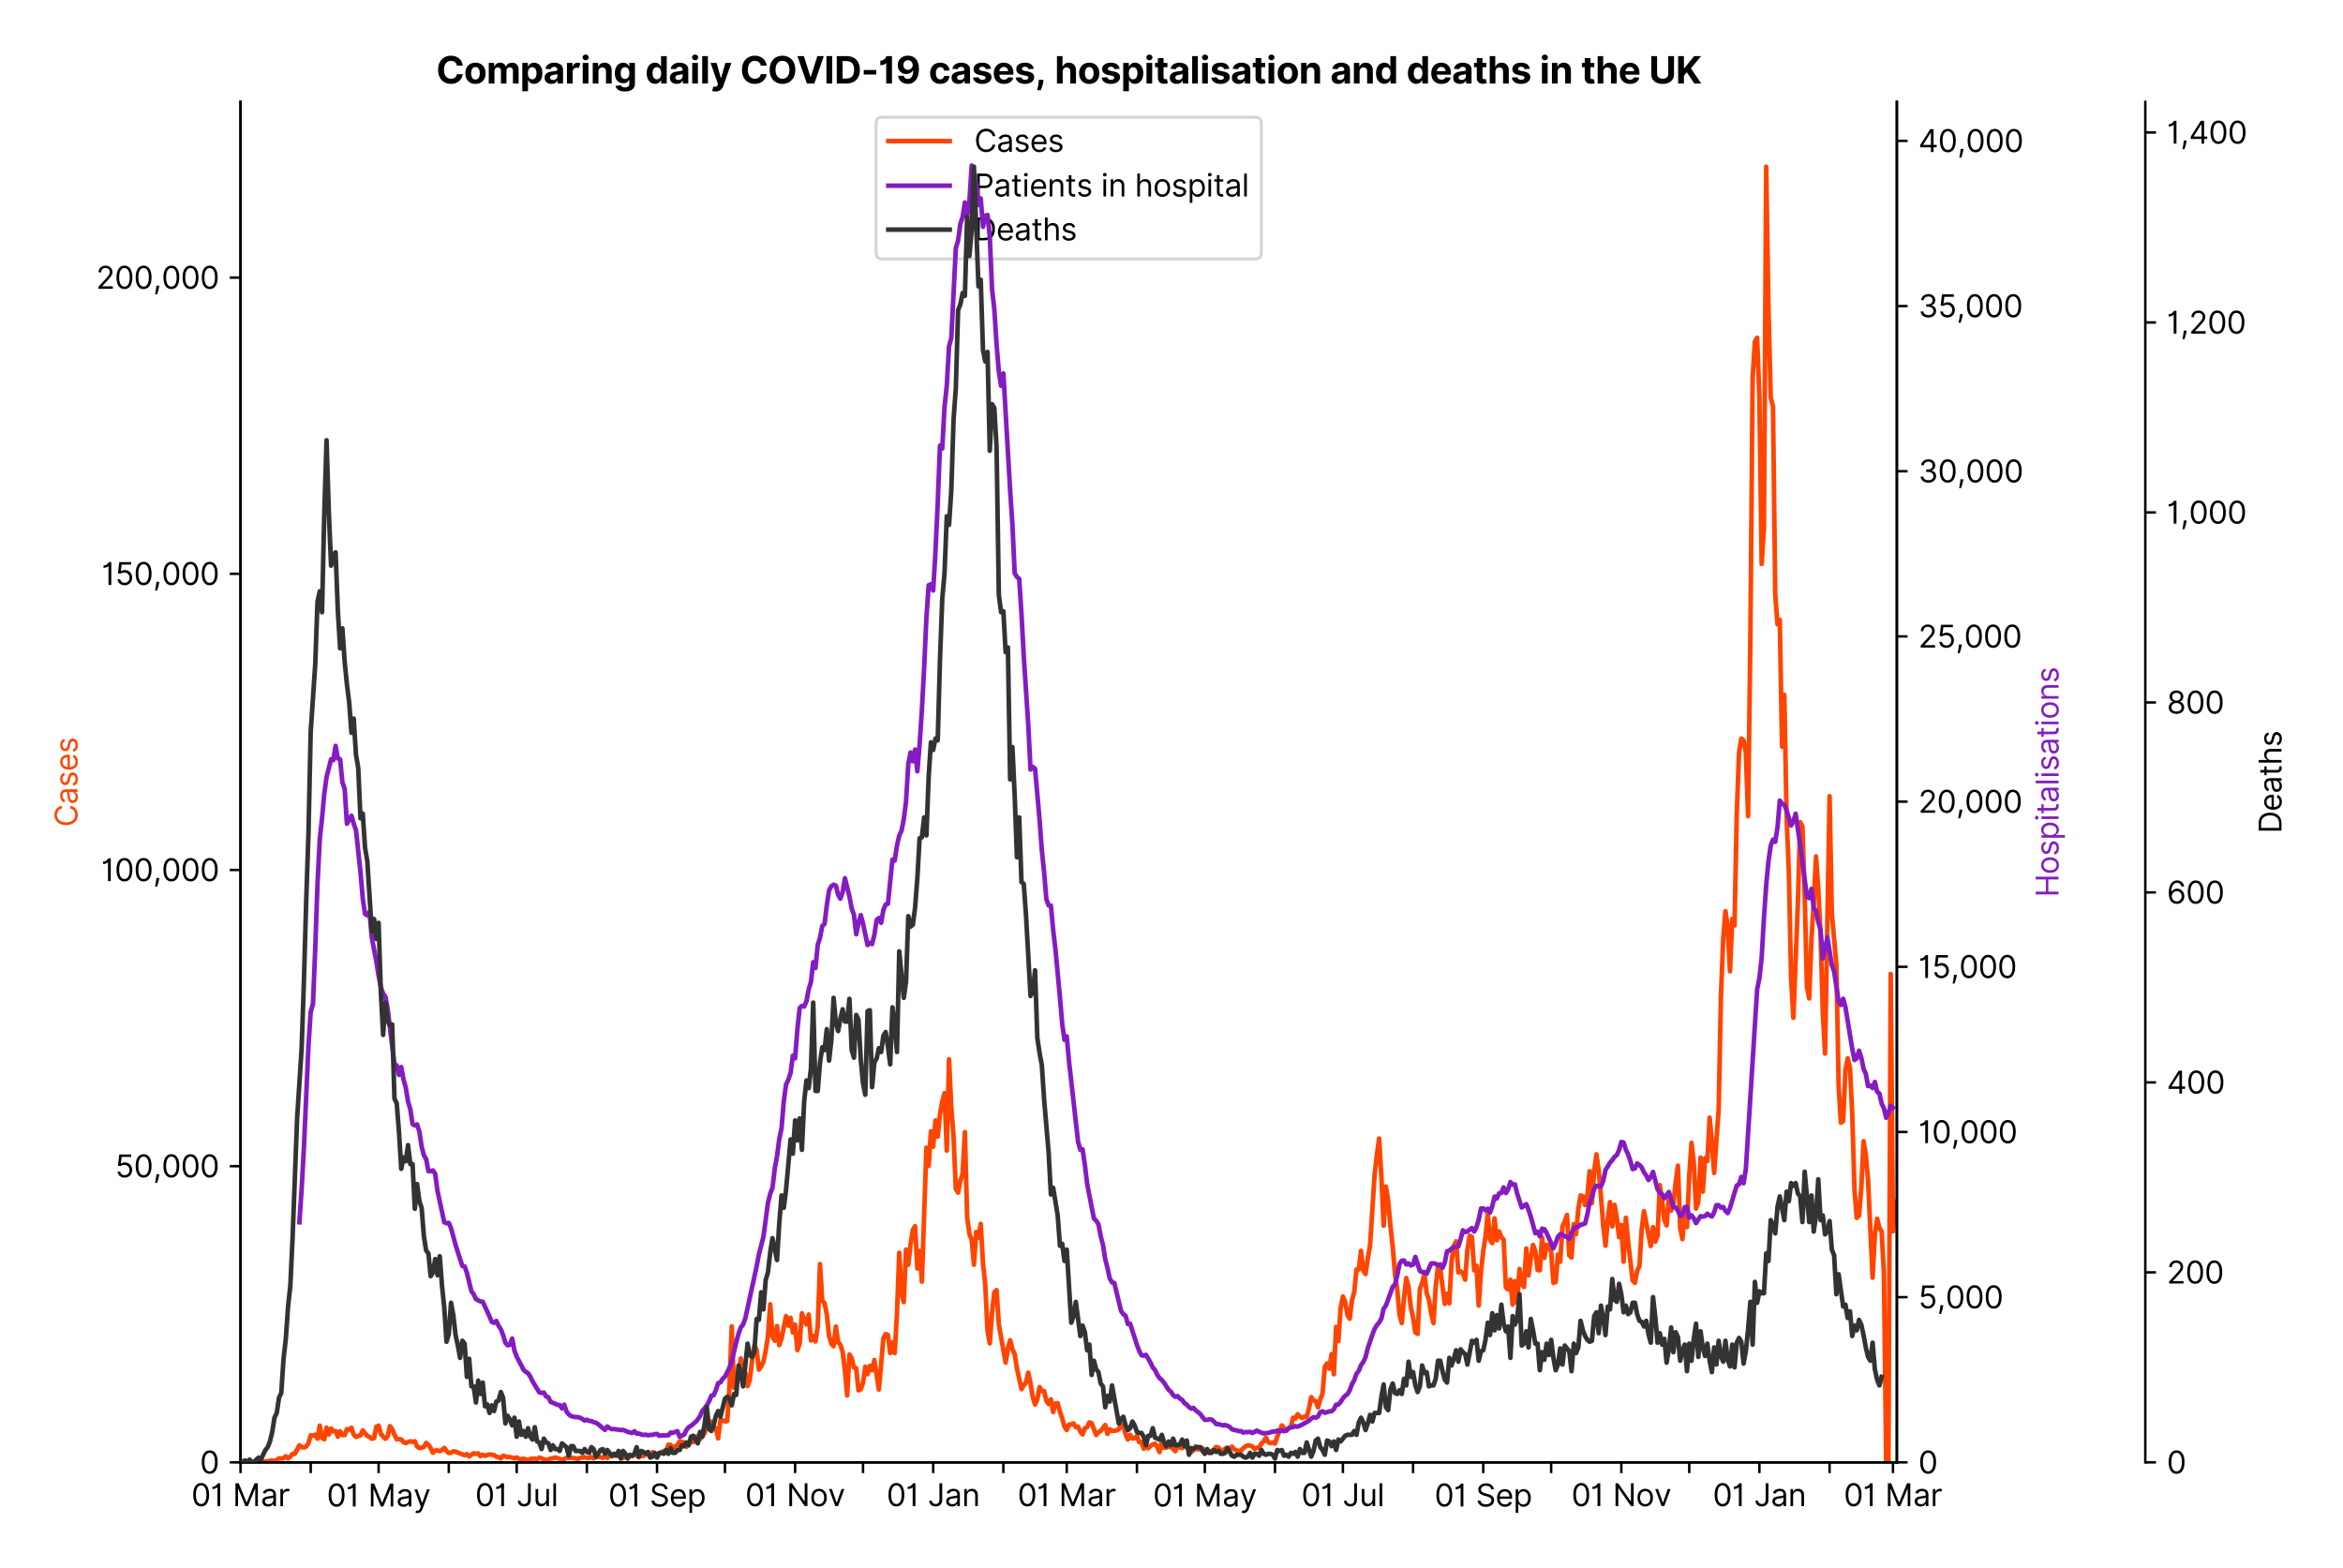 <?xml version="1.0" encoding="utf-8" standalone="no"?>
<!DOCTYPE svg PUBLIC "-//W3C//DTD SVG 1.1//EN"
  "http://www.w3.org/Graphics/SVG/1.1/DTD/svg11.dtd">
<svg xmlns:xlink="http://www.w3.org/1999/xlink" viewBox="0 0 763.873 511.234" xmlns="http://www.w3.org/2000/svg" version="1.1">
 <defs>
  <style type="text/css">*{stroke-linejoin: round; stroke-linecap: butt}</style>
 </defs>
 <g id="figure_1">
  <g id="patch_1">
   <path d="M 0 511.234 
L 763.873 511.234 
L 763.873 0 
L 0 0 
z
" style="fill: #ffffff"/>
  </g>
  <g id="axes_1">
   <g id="patch_2">
    <path d="M 78.419 476.745 
L 618.419 476.745 
L 618.419 33.225 
L 78.419 33.225 
z
" style="fill: #ffffff"/>
   </g>
   <g id="matplotlib.axis_1">
    <g id="xtick_1">
     <g id="line2d_1">
      <defs>
       <path id="m1c24650778" d="M 0 0 
L 0 3.5 
" style="stroke: #000000; stroke-width: 0.8"/>
      </defs>
      <g>
       <use xlink:href="#m1c24650778" x="78.419" y="476.745" style="stroke: #000000; stroke-width: 0.8"/>
      </g>
     </g>
     <g id="text_1">
      <!-- 01 Mar -->
      <g transform="translate(62.382 491.018)scale(0.1 -0.1)">
       <defs>
        <path id="Inter-Regular-30" d="M 2000 -64 
Q 1230 -64 806 561 
Q 382 1186 382 2327 
Q 382 3459 809 4088 
Q 1236 4718 2000 4718 
Q 2764 4718 3191 4088 
Q 3618 3459 3618 2327 
Q 3618 1186 3194 561 
Q 2771 -64 2000 -64 
z
M 2000 436 
Q 2509 436 2791 927 
Q 3073 1418 3073 2327 
Q 3073 3234 2789 3730 
Q 2505 4227 2000 4227 
Q 1496 4227 1211 3730 
Q 927 3234 927 2327 
Q 927 1418 1210 927 
Q 1493 436 2000 436 
z
" transform="scale(0.016)"/>
        <path id="Inter-Regular-31" d="M 1973 4655 
L 1973 0 
L 1409 0 
L 1409 3836 
L 1373 3836 
Q 1341 3773 1209 3692 
Q 1077 3611 868 3551 
Q 659 3491 391 3491 
L 391 3964 
Q 661 3964 859 4061 
Q 1057 4159 1190 4291 
Q 1323 4423 1392 4529 
Q 1461 4636 1473 4655 
L 1973 4655 
z
" transform="scale(0.016)"/>
        <path id="Inter-Regular-20" transform="scale(0.016)"/>
        <path id="Inter-Regular-4d" d="M 564 4655 
L 1236 4655 
L 2818 791 
L 2873 791 
L 4455 4655 
L 5127 4655 
L 5127 0 
L 4600 0 
L 4600 3536 
L 4555 3536 
L 3100 0 
L 2591 0 
L 1136 3536 
L 1091 3536 
L 1091 0 
L 564 0 
L 564 4655 
z
" transform="scale(0.016)"/>
        <path id="Inter-Regular-61" d="M 1518 -82 
Q 1186 -82 916 44 
Q 646 170 486 410 
Q 327 650 327 991 
Q 327 1291 445 1478 
Q 564 1666 761 1773 
Q 959 1880 1199 1933 
Q 1439 1986 1682 2018 
Q 2000 2059 2199 2080 
Q 2398 2102 2490 2154 
Q 2582 2207 2582 2336 
L 2582 2355 
Q 2582 2691 2399 2877 
Q 2216 3064 1846 3064 
Q 1461 3064 1243 2895 
Q 1025 2727 936 2536 
L 427 2718 
Q 564 3036 792 3214 
Q 1021 3393 1292 3464 
Q 1564 3536 1827 3536 
Q 1996 3536 2215 3496 
Q 2434 3457 2640 3334 
Q 2846 3211 2982 2963 
Q 3118 2716 3118 2300 
L 3118 0 
L 2582 0 
L 2582 473 
L 2555 473 
Q 2500 359 2373 229 
Q 2246 100 2034 9 
Q 1823 -82 1518 -82 
z
M 1600 400 
Q 1918 400 2137 525 
Q 2357 650 2469 847 
Q 2582 1045 2582 1264 
L 2582 1755 
Q 2548 1714 2433 1681 
Q 2318 1648 2169 1624 
Q 2021 1600 1881 1583 
Q 1741 1566 1655 1555 
Q 1446 1527 1265 1467 
Q 1084 1407 974 1287 
Q 864 1168 864 964 
Q 864 684 1072 542 
Q 1280 400 1600 400 
z
" transform="scale(0.016)"/>
        <path id="Inter-Regular-72" d="M 491 0 
L 491 3491 
L 1009 3491 
L 1009 2964 
L 1046 2964 
Q 1139 3223 1389 3384 
Q 1639 3545 1955 3545 
Q 2100 3545 2209 3511 
Q 2318 3477 2400 3418 
L 2218 2964 
Q 2161 2993 2085 3010 
Q 2009 3027 1909 3027 
Q 1527 3027 1277 2794 
Q 1027 2561 1027 2209 
L 1027 0 
L 491 0 
z
" transform="scale(0.016)"/>
       </defs>
       <use xlink:href="#Inter-Regular-30"/>
       <use xlink:href="#Inter-Regular-31" x="62.5"/>
       <use xlink:href="#Inter-Regular-20" x="106.676"/>
       <use xlink:href="#Inter-Regular-4d" x="134.801"/>
       <use xlink:href="#Inter-Regular-61" x="225.994"/>
       <use xlink:href="#Inter-Regular-72" x="282.386"/>
      </g>
     </g>
    </g>
    <g id="xtick_2">
     <g id="line2d_2">
      <g>
       <use xlink:href="#m1c24650778" x="101.296" y="476.745" style="stroke: #000000; stroke-width: 0.8"/>
      </g>
     </g>
    </g>
    <g id="xtick_3">
     <g id="line2d_3">
      <g>
       <use xlink:href="#m1c24650778" x="123.436" y="476.745" style="stroke: #000000; stroke-width: 0.8"/>
      </g>
     </g>
     <g id="text_2">
      <!-- 01 May -->
      <g transform="translate(106.533 491.117)scale(0.1 -0.1)">
       <defs>
        <path id="Inter-Regular-79" d="M 818 -1355 
Q 682 -1355 575 -1333 
Q 468 -1311 427 -1291 
L 564 -818 
Q 857 -893 1053 -814 
Q 1250 -736 1391 -345 
L 1509 -18 
L 218 3491 
L 800 3491 
L 1764 709 
L 1800 709 
L 2764 3491 
L 3346 3491 
L 1846 -564 
Q 1550 -1355 818 -1355 
z
" transform="scale(0.016)"/>
       </defs>
       <use xlink:href="#Inter-Regular-30"/>
       <use xlink:href="#Inter-Regular-31" x="62.5"/>
       <use xlink:href="#Inter-Regular-20" x="106.676"/>
       <use xlink:href="#Inter-Regular-4d" x="134.801"/>
       <use xlink:href="#Inter-Regular-61" x="225.994"/>
       <use xlink:href="#Inter-Regular-79" x="282.386"/>
      </g>
     </g>
    </g>
    <g id="xtick_4">
     <g id="line2d_4">
      <g>
       <use xlink:href="#m1c24650778" x="146.314" y="476.745" style="stroke: #000000; stroke-width: 0.8"/>
      </g>
     </g>
    </g>
    <g id="xtick_5">
     <g id="line2d_5">
      <g>
       <use xlink:href="#m1c24650778" x="168.454" y="476.745" style="stroke: #000000; stroke-width: 0.8"/>
      </g>
     </g>
     <g id="text_3">
      <!-- 01 Jul -->
      <g transform="translate(154.91 491.018)scale(0.1 -0.1)">
       <defs>
        <path id="Inter-Regular-4a" d="M 2346 4655 
L 2909 4655 
L 2909 1327 
Q 2909 657 2549 296 
Q 2189 -64 1582 -64 
Q 1200 -64 902 76 
Q 605 216 434 475 
Q 264 734 264 1091 
L 818 1091 
Q 818 795 1034 615 
Q 1250 436 1582 436 
Q 1948 436 2147 664 
Q 2346 893 2346 1327 
L 2346 4655 
z
" transform="scale(0.016)"/>
        <path id="Inter-Regular-75" d="M 2691 1427 
L 2691 3491 
L 3227 3491 
L 3227 0 
L 2691 0 
L 2691 591 
L 2655 591 
Q 2532 325 2273 140 
Q 2014 -45 1618 -45 
Q 1127 -45 809 280 
Q 491 605 491 1273 
L 491 3491 
L 1027 3491 
L 1027 1309 
Q 1027 927 1242 700 
Q 1457 473 1791 473 
Q 1991 473 2199 575 
Q 2407 677 2549 888 
Q 2691 1100 2691 1427 
z
" transform="scale(0.016)"/>
        <path id="Inter-Regular-6c" d="M 1027 4655 
L 1027 0 
L 491 0 
L 491 4655 
L 1027 4655 
z
" transform="scale(0.016)"/>
       </defs>
       <use xlink:href="#Inter-Regular-30"/>
       <use xlink:href="#Inter-Regular-31" x="62.5"/>
       <use xlink:href="#Inter-Regular-20" x="106.676"/>
       <use xlink:href="#Inter-Regular-4a" x="134.801"/>
       <use xlink:href="#Inter-Regular-75" x="189.063"/>
       <use xlink:href="#Inter-Regular-6c" x="247.159"/>
      </g>
     </g>
    </g>
    <g id="xtick_6">
     <g id="line2d_6">
      <g>
       <use xlink:href="#m1c24650778" x="191.331" y="476.745" style="stroke: #000000; stroke-width: 0.8"/>
      </g>
     </g>
    </g>
    <g id="xtick_7">
     <g id="line2d_7">
      <g>
       <use xlink:href="#m1c24650778" x="214.209" y="476.745" style="stroke: #000000; stroke-width: 0.8"/>
      </g>
     </g>
     <g id="text_4">
      <!-- 01 Sep -->
      <g transform="translate(198.321 491.117)scale(0.1 -0.1)">
       <defs>
        <path id="Inter-Regular-53" d="M 3109 3491 
Q 3068 3836 2777 4027 
Q 2486 4218 2064 4218 
Q 1600 4218 1318 3999 
Q 1036 3780 1036 3445 
Q 1036 3195 1189 3042 
Q 1343 2889 1553 2803 
Q 1764 2718 1936 2673 
L 2409 2545 
Q 2591 2498 2815 2414 
Q 3039 2330 3244 2185 
Q 3450 2041 3584 1816 
Q 3718 1591 3718 1264 
Q 3718 886 3521 581 
Q 3325 277 2949 97 
Q 2573 -82 2036 -82 
Q 1286 -82 845 272 
Q 405 627 364 1200 
L 946 1200 
Q 968 936 1124 764 
Q 1280 593 1519 510 
Q 1759 427 2036 427 
Q 2359 427 2616 533 
Q 2873 639 3023 828 
Q 3173 1018 3173 1273 
Q 3173 1505 3043 1650 
Q 2914 1795 2702 1886 
Q 2491 1977 2246 2045 
L 1673 2209 
Q 1127 2366 809 2657 
Q 491 2948 491 3418 
Q 491 3809 703 4101 
Q 916 4393 1276 4555 
Q 1636 4718 2082 4718 
Q 2532 4718 2882 4558 
Q 3232 4398 3437 4120 
Q 3643 3843 3655 3491 
L 3109 3491 
z
" transform="scale(0.016)"/>
        <path id="Inter-Regular-65" d="M 1955 -73 
Q 1450 -73 1085 151 
Q 721 375 524 778 
Q 327 1182 327 1718 
Q 327 2255 524 2665 
Q 721 3075 1074 3305 
Q 1427 3536 1900 3536 
Q 2173 3536 2439 3445 
Q 2705 3355 2923 3151 
Q 3141 2948 3270 2614 
Q 3400 2280 3400 1791 
L 3400 1564 
L 866 1564 
Q 884 1005 1183 707 
Q 1482 409 1955 409 
Q 2271 409 2498 545 
Q 2725 682 2827 955 
L 3346 809 
Q 3223 414 2854 170 
Q 2486 -73 1955 -73 
z
M 866 2027 
L 2855 2027 
Q 2855 2470 2595 2762 
Q 2336 3055 1900 3055 
Q 1593 3055 1368 2911 
Q 1143 2768 1013 2533 
Q 884 2298 866 2027 
z
" transform="scale(0.016)"/>
        <path id="Inter-Regular-70" d="M 491 -1309 
L 491 3491 
L 1009 3491 
L 1009 2936 
L 1073 2936 
Q 1132 3027 1237 3169 
Q 1343 3311 1542 3423 
Q 1741 3536 2082 3536 
Q 2523 3536 2859 3315 
Q 3196 3095 3384 2690 
Q 3573 2286 3573 1736 
Q 3573 1182 3384 776 
Q 3196 370 2861 148 
Q 2527 -73 2091 -73 
Q 1755 -73 1552 39 
Q 1350 152 1241 296 
Q 1132 441 1073 536 
L 1027 536 
L 1027 -1309 
L 491 -1309 
z
M 1018 1745 
Q 1018 1152 1276 780 
Q 1534 409 2018 409 
Q 2355 409 2581 587 
Q 2807 766 2921 1069 
Q 3036 1373 3036 1745 
Q 3036 2114 2923 2410 
Q 2811 2707 2585 2881 
Q 2359 3055 2018 3055 
Q 1527 3055 1272 2693 
Q 1018 2332 1018 1745 
z
" transform="scale(0.016)"/>
       </defs>
       <use xlink:href="#Inter-Regular-30"/>
       <use xlink:href="#Inter-Regular-31" x="62.5"/>
       <use xlink:href="#Inter-Regular-20" x="106.676"/>
       <use xlink:href="#Inter-Regular-53" x="134.801"/>
       <use xlink:href="#Inter-Regular-65" x="198.58"/>
       <use xlink:href="#Inter-Regular-70" x="256.818"/>
      </g>
     </g>
    </g>
    <g id="xtick_8">
     <g id="line2d_8">
      <g>
       <use xlink:href="#m1c24650778" x="236.349" y="476.745" style="stroke: #000000; stroke-width: 0.8"/>
      </g>
     </g>
    </g>
    <g id="xtick_9">
     <g id="line2d_9">
      <g>
       <use xlink:href="#m1c24650778" x="259.226" y="476.745" style="stroke: #000000; stroke-width: 0.8"/>
      </g>
     </g>
     <g id="text_5">
      <!-- 01 Nov -->
      <g transform="translate(242.955 491.018)scale(0.1 -0.1)">
       <defs>
        <path id="Inter-Regular-4e" d="M 4255 4655 
L 4255 0 
L 3709 0 
L 1173 3655 
L 1127 3655 
L 1127 0 
L 564 0 
L 564 4655 
L 1109 4655 
L 3655 991 
L 3700 991 
L 3700 4655 
L 4255 4655 
z
" transform="scale(0.016)"/>
        <path id="Inter-Regular-6f" d="M 1909 -73 
Q 1436 -73 1080 152 
Q 725 377 526 781 
Q 327 1186 327 1727 
Q 327 2273 526 2679 
Q 725 3086 1080 3311 
Q 1436 3536 1909 3536 
Q 2382 3536 2737 3311 
Q 3093 3086 3292 2679 
Q 3491 2273 3491 1727 
Q 3491 1186 3292 781 
Q 3093 377 2737 152 
Q 2382 -73 1909 -73 
z
M 1909 409 
Q 2268 409 2500 593 
Q 2732 777 2843 1077 
Q 2955 1377 2955 1727 
Q 2955 2077 2843 2379 
Q 2732 2682 2500 2868 
Q 2268 3055 1909 3055 
Q 1550 3055 1318 2868 
Q 1086 2682 975 2379 
Q 864 2077 864 1727 
Q 864 1377 975 1077 
Q 1086 777 1318 593 
Q 1550 409 1909 409 
z
" transform="scale(0.016)"/>
        <path id="Inter-Regular-76" d="M 3346 3491 
L 2055 0 
L 1509 0 
L 218 3491 
L 800 3491 
L 1764 709 
L 1800 709 
L 2764 3491 
L 3346 3491 
z
" transform="scale(0.016)"/>
       </defs>
       <use xlink:href="#Inter-Regular-30"/>
       <use xlink:href="#Inter-Regular-31" x="62.5"/>
       <use xlink:href="#Inter-Regular-20" x="106.676"/>
       <use xlink:href="#Inter-Regular-4e" x="134.801"/>
       <use xlink:href="#Inter-Regular-6f" x="210.085"/>
       <use xlink:href="#Inter-Regular-76" x="269.744"/>
      </g>
     </g>
    </g>
    <g id="xtick_10">
     <g id="line2d_10">
      <g>
       <use xlink:href="#m1c24650778" x="281.366" y="476.745" style="stroke: #000000; stroke-width: 0.8"/>
      </g>
     </g>
    </g>
    <g id="xtick_11">
     <g id="line2d_11">
      <g>
       <use xlink:href="#m1c24650778" x="304.244" y="476.745" style="stroke: #000000; stroke-width: 0.8"/>
      </g>
     </g>
     <g id="text_6">
      <!-- 01 Jan -->
      <g transform="translate(289.045 491.018)scale(0.1 -0.1)">
       <defs>
        <path id="Inter-Regular-6e" d="M 1027 2100 
L 1027 0 
L 491 0 
L 491 3491 
L 1009 3491 
L 1009 2945 
L 1055 2945 
Q 1177 3211 1427 3373 
Q 1677 3536 2073 3536 
Q 2602 3536 2928 3211 
Q 3255 2886 3255 2218 
L 3255 0 
L 2718 0 
L 2718 2182 
Q 2718 2593 2504 2824 
Q 2291 3055 1918 3055 
Q 1534 3055 1280 2806 
Q 1027 2557 1027 2100 
z
" transform="scale(0.016)"/>
       </defs>
       <use xlink:href="#Inter-Regular-30"/>
       <use xlink:href="#Inter-Regular-31" x="62.5"/>
       <use xlink:href="#Inter-Regular-20" x="106.676"/>
       <use xlink:href="#Inter-Regular-4a" x="134.801"/>
       <use xlink:href="#Inter-Regular-61" x="189.063"/>
       <use xlink:href="#Inter-Regular-6e" x="245.455"/>
      </g>
     </g>
    </g>
    <g id="xtick_12">
     <g id="line2d_12">
      <g>
       <use xlink:href="#m1c24650778" x="327.121" y="476.745" style="stroke: #000000; stroke-width: 0.8"/>
      </g>
     </g>
    </g>
    <g id="xtick_13">
     <g id="line2d_13">
      <g>
       <use xlink:href="#m1c24650778" x="347.785" y="476.745" style="stroke: #000000; stroke-width: 0.8"/>
      </g>
     </g>
     <g id="text_7">
      <!-- 01 Mar -->
      <g transform="translate(331.748 491.018)scale(0.1 -0.1)">
       <use xlink:href="#Inter-Regular-30"/>
       <use xlink:href="#Inter-Regular-31" x="62.5"/>
       <use xlink:href="#Inter-Regular-20" x="106.676"/>
       <use xlink:href="#Inter-Regular-4d" x="134.801"/>
       <use xlink:href="#Inter-Regular-61" x="225.994"/>
       <use xlink:href="#Inter-Regular-72" x="282.386"/>
      </g>
     </g>
    </g>
    <g id="xtick_14">
     <g id="line2d_14">
      <g>
       <use xlink:href="#m1c24650778" x="370.663" y="476.745" style="stroke: #000000; stroke-width: 0.8"/>
      </g>
     </g>
    </g>
    <g id="xtick_15">
     <g id="line2d_15">
      <g>
       <use xlink:href="#m1c24650778" x="392.803" y="476.745" style="stroke: #000000; stroke-width: 0.8"/>
      </g>
     </g>
     <g id="text_8">
      <!-- 01 May -->
      <g transform="translate(375.899 491.117)scale(0.1 -0.1)">
       <use xlink:href="#Inter-Regular-30"/>
       <use xlink:href="#Inter-Regular-31" x="62.5"/>
       <use xlink:href="#Inter-Regular-20" x="106.676"/>
       <use xlink:href="#Inter-Regular-4d" x="134.801"/>
       <use xlink:href="#Inter-Regular-61" x="225.994"/>
       <use xlink:href="#Inter-Regular-79" x="282.386"/>
      </g>
     </g>
    </g>
    <g id="xtick_16">
     <g id="line2d_16">
      <g>
       <use xlink:href="#m1c24650778" x="415.68" y="476.745" style="stroke: #000000; stroke-width: 0.8"/>
      </g>
     </g>
    </g>
    <g id="xtick_17">
     <g id="line2d_17">
      <g>
       <use xlink:href="#m1c24650778" x="437.82" y="476.745" style="stroke: #000000; stroke-width: 0.8"/>
      </g>
     </g>
     <g id="text_9">
      <!-- 01 Jul -->
      <g transform="translate(424.276 491.018)scale(0.1 -0.1)">
       <use xlink:href="#Inter-Regular-30"/>
       <use xlink:href="#Inter-Regular-31" x="62.5"/>
       <use xlink:href="#Inter-Regular-20" x="106.676"/>
       <use xlink:href="#Inter-Regular-4a" x="134.801"/>
       <use xlink:href="#Inter-Regular-75" x="189.063"/>
       <use xlink:href="#Inter-Regular-6c" x="247.159"/>
      </g>
     </g>
    </g>
    <g id="xtick_18">
     <g id="line2d_18">
      <g>
       <use xlink:href="#m1c24650778" x="460.698" y="476.745" style="stroke: #000000; stroke-width: 0.8"/>
      </g>
     </g>
    </g>
    <g id="xtick_19">
     <g id="line2d_19">
      <g>
       <use xlink:href="#m1c24650778" x="483.575" y="476.745" style="stroke: #000000; stroke-width: 0.8"/>
      </g>
     </g>
     <g id="text_10">
      <!-- 01 Sep -->
      <g transform="translate(467.688 491.117)scale(0.1 -0.1)">
       <use xlink:href="#Inter-Regular-30"/>
       <use xlink:href="#Inter-Regular-31" x="62.5"/>
       <use xlink:href="#Inter-Regular-20" x="106.676"/>
       <use xlink:href="#Inter-Regular-53" x="134.801"/>
       <use xlink:href="#Inter-Regular-65" x="198.58"/>
       <use xlink:href="#Inter-Regular-70" x="256.818"/>
      </g>
     </g>
    </g>
    <g id="xtick_20">
     <g id="line2d_20">
      <g>
       <use xlink:href="#m1c24650778" x="505.715" y="476.745" style="stroke: #000000; stroke-width: 0.8"/>
      </g>
     </g>
    </g>
    <g id="xtick_21">
     <g id="line2d_21">
      <g>
       <use xlink:href="#m1c24650778" x="528.593" y="476.745" style="stroke: #000000; stroke-width: 0.8"/>
      </g>
     </g>
     <g id="text_11">
      <!-- 01 Nov -->
      <g transform="translate(512.322 491.018)scale(0.1 -0.1)">
       <use xlink:href="#Inter-Regular-30"/>
       <use xlink:href="#Inter-Regular-31" x="62.5"/>
       <use xlink:href="#Inter-Regular-20" x="106.676"/>
       <use xlink:href="#Inter-Regular-4e" x="134.801"/>
       <use xlink:href="#Inter-Regular-6f" x="210.085"/>
       <use xlink:href="#Inter-Regular-76" x="269.744"/>
      </g>
     </g>
    </g>
    <g id="xtick_22">
     <g id="line2d_22">
      <g>
       <use xlink:href="#m1c24650778" x="550.732" y="476.745" style="stroke: #000000; stroke-width: 0.8"/>
      </g>
     </g>
    </g>
    <g id="xtick_23">
     <g id="line2d_23">
      <g>
       <use xlink:href="#m1c24650778" x="573.61" y="476.745" style="stroke: #000000; stroke-width: 0.8"/>
      </g>
     </g>
     <g id="text_12">
      <!-- 01 Jan -->
      <g transform="translate(558.411 491.018)scale(0.1 -0.1)">
       <use xlink:href="#Inter-Regular-30"/>
       <use xlink:href="#Inter-Regular-31" x="62.5"/>
       <use xlink:href="#Inter-Regular-20" x="106.676"/>
       <use xlink:href="#Inter-Regular-4a" x="134.801"/>
       <use xlink:href="#Inter-Regular-61" x="189.063"/>
       <use xlink:href="#Inter-Regular-6e" x="245.455"/>
      </g>
     </g>
    </g>
    <g id="xtick_24">
     <g id="line2d_24">
      <g>
       <use xlink:href="#m1c24650778" x="596.488" y="476.745" style="stroke: #000000; stroke-width: 0.8"/>
      </g>
     </g>
    </g>
    <g id="xtick_25">
     <g id="line2d_25">
      <g>
       <use xlink:href="#m1c24650778" x="617.152" y="476.745" style="stroke: #000000; stroke-width: 0.8"/>
      </g>
     </g>
     <g id="text_13">
      <!-- 01 Mar -->
      <g transform="translate(601.115 491.018)scale(0.1 -0.1)">
       <use xlink:href="#Inter-Regular-30"/>
       <use xlink:href="#Inter-Regular-31" x="62.5"/>
       <use xlink:href="#Inter-Regular-20" x="106.676"/>
       <use xlink:href="#Inter-Regular-4d" x="134.801"/>
       <use xlink:href="#Inter-Regular-61" x="225.994"/>
       <use xlink:href="#Inter-Regular-72" x="282.386"/>
      </g>
     </g>
    </g>
   </g>
   <g id="matplotlib.axis_2">
    <g id="ytick_1">
     <g id="line2d_26">
      <defs>
       <path id="ma177d9e9e4" d="M 0 0 
L -3.5 0 
" style="stroke: #000000; stroke-width: 0.8"/>
      </defs>
      <g>
       <use xlink:href="#ma177d9e9e4" x="78.419" y="476.745" style="stroke: #000000; stroke-width: 0.8"/>
      </g>
     </g>
     <g id="text_14">
      <!-- 0 -->
      <g transform="translate(65.169 480.382)scale(0.1 -0.1)">
       <use xlink:href="#Inter-Regular-30"/>
      </g>
     </g>
    </g>
    <g id="ytick_2">
     <g id="line2d_27">
      <g>
       <use xlink:href="#ma177d9e9e4" x="78.419" y="380.185" style="stroke: #000000; stroke-width: 0.8"/>
      </g>
     </g>
     <g id="text_15">
      <!-- 50,000 -->
      <g transform="translate(37.541 383.822)scale(0.1 -0.1)">
       <defs>
        <path id="Inter-Regular-35" d="M 1936 -64 
Q 1536 -64 1216 95 
Q 896 255 702 532 
Q 509 809 491 1164 
L 1036 1164 
Q 1068 848 1324 642 
Q 1580 436 1936 436 
Q 2223 436 2447 570 
Q 2671 705 2799 940 
Q 2927 1175 2927 1473 
Q 2927 1777 2794 2017 
Q 2661 2257 2429 2395 
Q 2198 2534 1900 2536 
Q 1686 2539 1461 2472 
Q 1236 2405 1091 2300 
L 564 2364 
L 846 4655 
L 3264 4655 
L 3264 4155 
L 1318 4155 
L 1155 2782 
L 1182 2782 
Q 1325 2895 1541 2970 
Q 1757 3045 1991 3045 
Q 2418 3045 2753 2842 
Q 3089 2639 3281 2286 
Q 3473 1934 3473 1482 
Q 3473 1036 3274 687 
Q 3075 339 2727 137 
Q 2380 -64 1936 -64 
z
" transform="scale(0.016)"/>
        <path id="Inter-Regular-2c" d="M 1291 636 
L 1255 391 
Q 1216 132 1137 -163 
Q 1059 -459 975 -720 
Q 891 -982 836 -1136 
L 427 -1136 
Q 457 -991 504 -752 
Q 552 -514 601 -219 
Q 650 75 682 382 
L 709 636 
L 1291 636 
z
" transform="scale(0.016)"/>
       </defs>
       <use xlink:href="#Inter-Regular-35"/>
       <use xlink:href="#Inter-Regular-30" x="60.795"/>
       <use xlink:href="#Inter-Regular-2c" x="123.295"/>
       <use xlink:href="#Inter-Regular-30" x="151.278"/>
       <use xlink:href="#Inter-Regular-30" x="213.778"/>
       <use xlink:href="#Inter-Regular-30" x="276.278"/>
      </g>
     </g>
    </g>
    <g id="ytick_3">
     <g id="line2d_28">
      <g>
       <use xlink:href="#ma177d9e9e4" x="78.419" y="283.625" style="stroke: #000000; stroke-width: 0.8"/>
      </g>
     </g>
     <g id="text_16">
      <!-- 100,000 -->
      <g transform="translate(32.953 287.262)scale(0.1 -0.1)">
       <use xlink:href="#Inter-Regular-31"/>
       <use xlink:href="#Inter-Regular-30" x="44.176"/>
       <use xlink:href="#Inter-Regular-30" x="106.676"/>
       <use xlink:href="#Inter-Regular-2c" x="169.176"/>
       <use xlink:href="#Inter-Regular-30" x="197.159"/>
       <use xlink:href="#Inter-Regular-30" x="259.659"/>
       <use xlink:href="#Inter-Regular-30" x="322.159"/>
      </g>
     </g>
    </g>
    <g id="ytick_4">
     <g id="line2d_29">
      <g>
       <use xlink:href="#ma177d9e9e4" x="78.419" y="187.065" style="stroke: #000000; stroke-width: 0.8"/>
      </g>
     </g>
     <g id="text_17">
      <!-- 150,000 -->
      <g transform="translate(33.123 190.702)scale(0.1 -0.1)">
       <use xlink:href="#Inter-Regular-31"/>
       <use xlink:href="#Inter-Regular-35" x="44.176"/>
       <use xlink:href="#Inter-Regular-30" x="104.972"/>
       <use xlink:href="#Inter-Regular-2c" x="167.472"/>
       <use xlink:href="#Inter-Regular-30" x="195.455"/>
       <use xlink:href="#Inter-Regular-30" x="257.955"/>
       <use xlink:href="#Inter-Regular-30" x="320.455"/>
      </g>
     </g>
    </g>
    <g id="ytick_5">
     <g id="line2d_30">
      <g>
       <use xlink:href="#ma177d9e9e4" x="78.419" y="90.505" style="stroke: #000000; stroke-width: 0.8"/>
      </g>
     </g>
     <g id="text_18">
      <!-- 200,000 -->
      <g transform="translate(31.319 94.142)scale(0.1 -0.1)">
       <defs>
        <path id="Inter-Regular-32" d="M 482 0 
L 482 409 
L 2018 2091 
Q 2289 2386 2464 2605 
Q 2639 2825 2724 3019 
Q 2809 3214 2809 3427 
Q 2809 3795 2553 4011 
Q 2298 4227 1918 4227 
Q 1514 4227 1275 3985 
Q 1036 3743 1036 3345 
L 500 3345 
Q 500 3755 688 4064 
Q 877 4373 1203 4545 
Q 1530 4718 1936 4718 
Q 2346 4718 2661 4545 
Q 2977 4373 3156 4079 
Q 3336 3786 3336 3427 
Q 3336 3170 3244 2926 
Q 3152 2682 2926 2383 
Q 2700 2084 2300 1655 
L 1255 536 
L 1255 500 
L 3418 500 
L 3418 0 
L 482 0 
z
" transform="scale(0.016)"/>
       </defs>
       <use xlink:href="#Inter-Regular-32"/>
       <use xlink:href="#Inter-Regular-30" x="60.511"/>
       <use xlink:href="#Inter-Regular-30" x="123.011"/>
       <use xlink:href="#Inter-Regular-2c" x="185.511"/>
       <use xlink:href="#Inter-Regular-30" x="213.494"/>
       <use xlink:href="#Inter-Regular-30" x="275.994"/>
       <use xlink:href="#Inter-Regular-30" x="338.494"/>
      </g>
     </g>
    </g>
    <g id="text_19">
     <!-- Cases -->
     <g style="fill: #ff4500" transform="translate(25.273 269.581)rotate(-90)scale(0.1 -0.1)">
      <defs>
       <path id="Inter-Regular-43" d="M 4309 3200 
L 3746 3200 
Q 3677 3523 3484 3743 
Q 3291 3964 3018 4077 
Q 2746 4191 2436 4191 
Q 2014 4191 1672 3977 
Q 1330 3764 1128 3348 
Q 927 2932 927 2327 
Q 927 1723 1128 1307 
Q 1330 891 1672 677 
Q 2014 464 2436 464 
Q 2746 464 3018 577 
Q 3291 691 3484 911 
Q 3677 1132 3746 1455 
L 4309 1455 
Q 4223 977 3957 637 
Q 3691 298 3298 117 
Q 2905 -64 2436 -64 
Q 1841 -64 1377 227 
Q 914 518 648 1054 
Q 382 1591 382 2327 
Q 382 3064 648 3600 
Q 914 4136 1377 4427 
Q 1841 4718 2436 4718 
Q 2905 4718 3298 4537 
Q 3691 4357 3957 4017 
Q 4223 3677 4309 3200 
z
" transform="scale(0.016)"/>
       <path id="Inter-Regular-73" d="M 2964 2709 
L 2482 2573 
Q 2411 2755 2245 2914 
Q 2080 3073 1727 3073 
Q 1407 3073 1194 2926 
Q 982 2780 982 2555 
Q 982 2355 1127 2239 
Q 1273 2123 1582 2045 
L 2100 1918 
Q 3027 1691 3027 973 
Q 3027 673 2855 436 
Q 2684 200 2377 63 
Q 2071 -73 1664 -73 
Q 1130 -73 780 159 
Q 430 391 336 836 
L 846 964 
Q 989 400 1655 400 
Q 2030 400 2251 560 
Q 2473 720 2473 945 
Q 2473 1316 1955 1436 
L 1373 1573 
Q 893 1686 669 1926 
Q 446 2166 446 2527 
Q 446 2823 613 3050 
Q 780 3277 1069 3406 
Q 1359 3536 1727 3536 
Q 2246 3536 2542 3309 
Q 2839 3082 2964 2709 
z
" transform="scale(0.016)"/>
      </defs>
      <use xlink:href="#Inter-Regular-43"/>
      <use xlink:href="#Inter-Regular-61" x="72.727"/>
      <use xlink:href="#Inter-Regular-73" x="129.119"/>
      <use xlink:href="#Inter-Regular-65" x="181.392"/>
      <use xlink:href="#Inter-Regular-73" x="239.631"/>
     </g>
    </g>
   </g>
   <g id="line2d_31">
    <path d="M 56.279 476.741 
L 76.205 476.745 
L 86.537 476.486 
L 88.751 476.108 
L 89.489 476.451 
L 90.965 475.44 
L 91.703 475.503 
L 92.441 475.366 
L 93.179 474.746 
L 93.917 475.461 
L 94.655 474.878 
L 95.393 473.989 
L 96.131 473.941 
L 97.606 471.164 
L 98.344 471.809 
L 99.082 471.913 
L 99.82 471.598 
L 100.558 470.469 
L 101.296 467.925 
L 102.034 468.012 
L 102.772 467.722 
L 103.51 469.02 
L 104.248 464.773 
L 104.986 468.744 
L 105.724 469.236 
L 106.462 465.419 
L 107.2 467.717 
L 107.938 465.726 
L 108.676 466.637 
L 109.414 466.533 
L 110.152 468.36 
L 110.89 466.602 
L 111.628 467.852 
L 112.366 467.827 
L 113.104 465.932 
L 113.842 466.073 
L 114.58 465.447 
L 115.318 467.715 
L 116.056 468.439 
L 117.532 467.894 
L 118.27 466.344 
L 119.746 468.126 
L 120.484 468.422 
L 121.222 469.028 
L 121.96 468.873 
L 122.698 465.096 
L 123.436 464.77 
L 124.174 467.464 
L 124.912 468.366 
L 125.65 469.049 
L 126.388 468.236 
L 127.126 464.943 
L 127.864 465.903 
L 128.602 467.767 
L 129.34 469.221 
L 130.078 469.169 
L 130.816 469.258 
L 131.554 470.173 
L 132.292 470.484 
L 133.03 470.09 
L 133.768 469.87 
L 134.506 470.08 
L 135.244 469.866 
L 135.982 471.562 
L 136.72 472.087 
L 137.458 471.971 
L 138.196 471.695 
L 138.934 470.397 
L 139.672 471.031 
L 140.41 472.093 
L 141.148 473.607 
L 141.886 472.875 
L 142.624 472.857 
L 143.362 473.101 
L 144.1 472.699 
L 144.838 472.023 
L 145.576 473.006 
L 146.314 473.713 
L 147.052 473.63 
L 147.79 473.132 
L 148.528 473.259 
L 151.48 474.418 
L 152.218 474.066 
L 152.956 474.808 
L 154.432 473.769 
L 155.17 473.993 
L 155.908 473.821 
L 156.646 474.706 
L 157.384 474.275 
L 158.122 474.592 
L 159.598 474.146 
L 161.074 474.387 
L 161.812 474.895 
L 162.55 475.057 
L 163.288 475.484 
L 164.026 474.586 
L 165.502 475.026 
L 166.24 475.005 
L 167.716 475.414 
L 168.454 475.144 
L 169.192 475.633 
L 169.93 475.694 
L 170.668 475.54 
L 171.406 475.748 
L 172.144 476.083 
L 172.881 475.623 
L 174.357 475.505 
L 175.095 475.756 
L 175.833 475.161 
L 177.309 475.721 
L 178.047 475.976 
L 179.523 475.505 
L 180.261 475.418 
L 180.999 475.148 
L 181.737 475.343 
L 183.213 475.886 
L 183.951 475.664 
L 184.689 475.26 
L 186.903 475.306 
L 188.379 475.623 
L 189.117 475.271 
L 190.593 475.046 
L 191.331 475.275 
L 192.069 475.308 
L 192.807 475.011 
L 193.545 475.451 
L 194.283 475.022 
L 195.021 474.91 
L 196.497 475.281 
L 197.235 474.694 
L 197.973 475.316 
L 198.711 474.528 
L 199.449 474.796 
L 200.187 474.565 
L 200.925 473.962 
L 201.663 474.665 
L 202.401 474.737 
L 203.139 475.368 
L 203.877 474.642 
L 204.615 475.177 
L 205.353 474.462 
L 206.091 474.75 
L 206.829 474.258 
L 207.567 474.505 
L 208.305 475.098 
L 209.043 474.458 
L 209.781 474.721 
L 210.519 473.806 
L 211.257 474.281 
L 211.995 474.605 
L 212.733 473.433 
L 213.471 474.03 
L 214.209 474.244 
L 216.423 472.998 
L 217.161 473.244 
L 217.899 470.975 
L 218.637 471.052 
L 219.375 471.994 
L 220.851 471.108 
L 221.589 469.91 
L 222.327 469.992 
L 223.065 470.314 
L 223.803 471.683 
L 224.541 470.749 
L 225.279 469.038 
L 226.017 470.189 
L 226.755 468.398 
L 227.493 468.205 
L 228.231 469.215 
L 229.707 467.232 
L 230.445 464.814 
L 231.183 463.933 
L 231.921 463.47 
L 232.659 465.077 
L 233.397 465.751 
L 234.135 468.935 
L 234.873 462.95 
L 235.611 463.018 
L 236.349 463.393 
L 237.087 463.288 
L 237.825 451.887 
L 238.563 432.403 
L 239.301 452.423 
L 240.039 448.661 
L 240.777 449.395 
L 241.515 442.872 
L 242.253 449.971 
L 242.991 447.456 
L 243.729 451.887 
L 244.467 449.762 
L 245.205 443.463 
L 245.943 438.654 
L 246.681 440.091 
L 247.419 446.522 
L 248.157 445.516 
L 248.894 443.949 
L 249.632 440.431 
L 250.37 435.551 
L 251.108 425.205 
L 251.846 435.722 
L 252.584 437.097 
L 253.322 432.304 
L 254.06 438.527 
L 254.798 436.402 
L 256.274 429.042 
L 257.012 432.202 
L 257.75 429.614 
L 258.488 434.423 
L 259.226 431.837 
L 259.964 440.149 
L 260.702 438.086 
L 261.44 428.123 
L 262.178 430.124 
L 262.916 431.773 
L 263.654 428.548 
L 264.392 437.016 
L 265.13 435.514 
L 265.868 437.325 
L 266.606 432.424 
L 267.344 412.108 
L 268.082 424.021 
L 268.82 424.873 
L 269.558 428.538 
L 270.296 435.489 
L 271.034 438.022 
L 271.772 438.876 
L 272.51 432.492 
L 273.248 437.634 
L 273.986 438.362 
L 274.724 440.705 
L 275.462 446.908 
L 276.2 454.924 
L 276.938 441.572 
L 277.676 442.843 
L 278.414 445.803 
L 279.152 446.095 
L 279.89 453.271 
L 280.628 452.933 
L 281.366 450.809 
L 282.104 445.517 
L 282.842 448.011 
L 283.58 445.27 
L 284.318 446.736 
L 285.056 443.389 
L 286.532 453.026 
L 288.008 436.259 
L 288.746 434.892 
L 289.484 435.22 
L 290.222 441.12 
L 290.96 437.613 
L 291.698 441.114 
L 292.436 428.154 
L 293.174 408.413 
L 293.912 421.692 
L 294.65 424.502 
L 295.388 407.361 
L 296.126 412.312 
L 296.864 405.669 
L 297.602 400.97 
L 298.34 399.734 
L 299.078 413.546 
L 299.816 407.819 
L 300.554 417.841 
L 302.03 374.131 
L 302.768 380.141 
L 303.506 368.806 
L 304.244 373.841 
L 304.982 365.266 
L 305.72 370.548 
L 306.458 363.221 
L 307.196 359.104 
L 307.934 356.389 
L 308.672 375.129 
L 309.41 345.321 
L 310.148 360.995 
L 310.886 370.645 
L 311.624 387.583 
L 312.362 388.812 
L 313.1 384.965 
L 313.838 382.73 
L 314.576 369.059 
L 315.314 396.898 
L 316.052 402.205 
L 316.79 404.257 
L 317.528 412.33 
L 318.266 401.612 
L 319.004 403.568 
L 319.742 398.993 
L 320.48 411.949 
L 321.218 418.801 
L 321.956 433.882 
L 322.694 437.949 
L 323.432 427.87 
L 324.169 421.358 
L 324.907 420.588 
L 325.645 431.796 
L 327.859 444.224 
L 328.597 439.662 
L 329.335 436.897 
L 330.073 439.832 
L 330.811 441.477 
L 331.549 446.145 
L 333.025 452.868 
L 333.763 451.614 
L 334.501 450.685 
L 335.239 447.499 
L 335.977 451.045 
L 336.715 455.556 
L 337.453 457.887 
L 338.191 456.226 
L 338.929 452.184 
L 339.667 453.461 
L 340.405 453.518 
L 341.143 456.649 
L 341.881 457.754 
L 342.619 456.195 
L 343.357 460.351 
L 344.095 457.553 
L 344.833 457.462 
L 345.571 460.285 
L 346.309 462.388 
L 347.047 465.09 
L 347.785 466.21 
L 348.523 464.403 
L 349.261 464.414 
L 349.999 464.051 
L 350.737 465.26 
L 351.475 465.081 
L 352.213 466.747 
L 352.951 467.645 
L 353.689 465.61 
L 354.427 465.301 
L 355.165 463.704 
L 355.903 463.982 
L 357.379 467.827 
L 358.117 466.917 
L 358.855 466.521 
L 360.331 464.573 
L 361.069 467.471 
L 361.807 465.955 
L 362.545 466.486 
L 364.021 466.357 
L 364.759 465.921 
L 365.497 464.391 
L 366.235 464.797 
L 366.973 467.639 
L 367.711 469.287 
L 368.449 467.757 
L 369.187 468.943 
L 369.925 468.92 
L 370.663 468.095 
L 371.401 470.175 
L 372.139 470.134 
L 372.877 472.309 
L 373.615 471.411 
L 374.353 472.151 
L 375.091 471.409 
L 375.829 470.893 
L 376.567 470.662 
L 377.305 471.745 
L 378.043 473.404 
L 378.781 469.854 
L 379.519 471.971 
L 380.257 471.934 
L 380.995 471.585 
L 381.733 471.732 
L 383.209 473.11 
L 383.947 471.023 
L 384.685 471.871 
L 385.423 472.118 
L 386.161 471.475 
L 386.899 471.573 
L 387.637 472.765 
L 388.375 473.439 
L 389.113 472.759 
L 389.851 471.56 
L 390.589 472.562 
L 391.327 472.023 
L 392.065 472.147 
L 392.803 473.062 
L 393.541 473.518 
L 394.279 473.56 
L 395.017 472.987 
L 395.755 472.605 
L 396.493 471.699 
L 397.231 471.936 
L 397.969 472.792 
L 398.707 473.327 
L 399.444 472.193 
L 400.182 471.967 
L 400.92 472.334 
L 401.658 471.614 
L 402.396 472.51 
L 403.134 472.83 
L 403.872 473.026 
L 404.61 472.923 
L 405.348 472.087 
L 406.086 471.538 
L 406.824 471.195 
L 407.562 471.282 
L 408.3 471.542 
L 409.038 472.429 
L 409.776 472.035 
L 410.514 471.931 
L 411.252 470.604 
L 411.99 469.905 
L 412.728 468.669 
L 413.466 470.183 
L 414.204 470.488 
L 414.942 470.212 
L 415.68 470.633 
L 416.418 468.383 
L 417.894 464.698 
L 419.37 466.43 
L 420.846 465.065 
L 421.584 462.184 
L 422.322 462.468 
L 423.06 461.054 
L 423.798 461.801 
L 424.536 462.28 
L 425.274 461.794 
L 426.012 461.927 
L 426.75 459.258 
L 427.488 455.488 
L 428.226 456.514 
L 428.964 456.813 
L 429.702 458.816 
L 430.44 456.211 
L 431.178 454.295 
L 431.916 445.585 
L 432.654 444.488 
L 433.392 446.213 
L 434.13 441.462 
L 434.868 448.016 
L 435.606 432.582 
L 436.344 437.196 
L 437.082 426.402 
L 437.82 422.693 
L 438.558 424.361 
L 439.296 428.687 
L 440.034 429.917 
L 440.772 423.958 
L 441.51 421.179 
L 442.248 413.888 
L 442.986 413.882 
L 443.724 407.788 
L 444.462 414.238 
L 445.2 415.387 
L 445.938 410.175 
L 446.676 405.947 
L 448.152 382.979 
L 448.89 376.574 
L 449.628 371.159 
L 450.366 383.736 
L 451.104 399.594 
L 451.842 386.832 
L 452.58 391.571 
L 453.318 399.678 
L 454.056 406.471 
L 454.794 415.342 
L 455.532 420.406 
L 456.27 428.562 
L 457.008 431.341 
L 457.746 423.185 
L 458.484 416.652 
L 459.222 419.539 
L 459.96 426.256 
L 460.698 429.489 
L 461.436 434.351 
L 462.174 434.855 
L 462.912 420.138 
L 463.65 418.394 
L 464.388 415.317 
L 465.126 421.489 
L 465.864 423.774 
L 466.602 428.154 
L 467.34 431.342 
L 468.078 419.558 
L 468.816 412.872 
L 469.554 413.595 
L 471.03 425.085 
L 471.768 421.826 
L 472.506 424.888 
L 473.244 411.27 
L 473.982 406.117 
L 474.72 404.684 
L 475.457 414.835 
L 476.195 414.458 
L 476.933 415.113 
L 477.671 417.191 
L 478.409 407.517 
L 479.147 402.817 
L 479.885 403.271 
L 480.623 414.163 
L 481.361 412.637 
L 482.099 425.615 
L 482.837 414.597 
L 483.575 407.815 
L 484.313 403.062 
L 485.051 395.488 
L 485.789 404.174 
L 486.527 405.269 
L 487.265 397.195 
L 488.003 404.346 
L 488.741 401.476 
L 489.479 403.334 
L 490.217 404.089 
L 490.955 419.684 
L 491.693 420.406 
L 492.431 417.216 
L 493.169 425.321 
L 493.907 417.656 
L 494.645 424.774 
L 495.383 413.689 
L 496.121 418.531 
L 496.859 419.558 
L 497.597 407.029 
L 498.335 415.789 
L 499.073 410.196 
L 499.811 405.851 
L 500.549 407.95 
L 501.287 414.043 
L 502.025 414.141 
L 502.763 403.437 
L 503.501 410.068 
L 504.239 405.827 
L 504.977 406.295 
L 505.715 408.039 
L 506.453 418.228 
L 507.191 417.961 
L 507.929 409.004 
L 508.667 411.337 
L 509.405 399.785 
L 510.143 398.143 
L 510.881 396.088 
L 511.619 409.25 
L 512.357 409.976 
L 513.095 399.064 
L 513.833 402.355 
L 514.571 394.136 
L 515.309 389.713 
L 516.047 389.972 
L 516.785 392.886 
L 517.523 389.571 
L 518.261 381.815 
L 518.999 392.278 
L 519.737 381.848 
L 520.475 376.305 
L 521.213 381.541 
L 521.951 389.87 
L 522.689 399.57 
L 523.427 406.127 
L 524.165 397.655 
L 524.903 391.886 
L 525.641 399.802 
L 526.379 392.801 
L 527.117 397.029 
L 527.855 403.342 
L 528.593 399.348 
L 529.331 411.345 
L 530.069 396.988 
L 530.807 404.771 
L 532.283 417.471 
L 533.021 418.22 
L 533.759 414.325 
L 534.497 412.789 
L 535.235 400.793 
L 535.973 394.847 
L 538.187 406.223 
L 538.925 400.067 
L 539.663 404.821 
L 540.401 402.851 
L 541.139 386.351 
L 541.877 391.305 
L 542.615 397.68 
L 543.353 399.489 
L 544.091 390.001 
L 544.829 394.7 
L 545.567 392.398 
L 546.305 385.515 
L 547.043 380.009 
L 547.781 400.333 
L 548.519 403.975 
L 549.257 394.509 
L 549.995 400.045 
L 550.732 383.325 
L 551.47 372.566 
L 552.208 379.057 
L 552.946 393.997 
L 553.684 391.788 
L 554.422 377.367 
L 555.16 388.506 
L 555.898 377.593 
L 556.636 378.511 
L 557.374 364.361 
L 558.112 372.319 
L 558.85 382.398 
L 560.326 361.626 
L 561.064 324.933 
L 561.802 306.073 
L 562.54 297.056 
L 563.278 302.13 
L 564.016 316.675 
L 564.754 299.571 
L 565.492 301.722 
L 566.23 264.979 
L 566.968 245.408 
L 567.706 240.779 
L 568.444 241.37 
L 569.182 245.15 
L 569.92 266.095 
L 570.658 208.634 
L 571.396 123.264 
L 572.134 111.337 
L 572.872 110.114 
L 573.61 129.83 
L 574.348 183.853 
L 575.086 172.083 
L 575.824 54.345 
L 576.562 100.649 
L 577.3 129.6 
L 578.038 132.508 
L 578.776 194.036 
L 579.514 203.534 
L 580.252 202.082 
L 580.99 243.415 
L 581.728 226.486 
L 582.466 265.987 
L 583.204 284.297 
L 583.942 318.941 
L 584.68 331.826 
L 586.156 294.378 
L 586.894 268.042 
L 587.632 269.404 
L 588.37 291.761 
L 589.108 321.741 
L 589.846 325.499 
L 590.584 305.936 
L 591.322 294.583 
L 592.06 279.199 
L 592.798 289.668 
L 593.536 304.528 
L 594.274 329.84 
L 595.012 343.479 
L 596.488 259.566 
L 597.226 297.927 
L 598.702 314.422 
L 599.44 354.127 
L 600.178 366.016 
L 600.916 365.463 
L 601.654 348.932 
L 602.392 345.01 
L 603.13 348.054 
L 603.868 362.999 
L 604.606 387.861 
L 605.344 397.044 
L 606.082 396.314 
L 606.82 387.551 
L 607.558 372.039 
L 608.296 376.518 
L 609.034 384.656 
L 610.51 416.549 
L 611.248 402.57 
L 611.986 397.315 
L 612.724 400.161 
L 613.462 401.558 
L 614.2 415.076 
L 614.938 476.745 
L 615.676 476.745 
L 616.414 317.516 
L 617.152 401.428 
L 617.89 391.739 
L 617.89 391.739 
" clip-path="url(#pbd0bfc2bf9)" style="fill: none; stroke: #ff4500; stroke-width: 1.5; stroke-linecap: square"/>
   </g>
   <g id="patch_3">
    <path d="M 78.419 476.745 
L 78.419 33.225 
" style="fill: none; stroke: #000000; stroke-width: 0.8; stroke-linejoin: miter; stroke-linecap: square"/>
   </g>
   <g id="patch_4">
    <path d="M 618.419 476.745 
L 618.419 33.225 
" style="fill: none; stroke: #000000; stroke-width: 0.8; stroke-linejoin: miter; stroke-linecap: square"/>
   </g>
   <g id="patch_5">
    <path d="M 78.419 476.745 
L 618.419 476.745 
" style="fill: none; stroke: #000000; stroke-width: 0.8; stroke-linejoin: miter; stroke-linecap: square"/>
   </g>
   <g id="text_20">
    <!-- Comparing daily COVID-19 cases, hospitalisation and deaths in the UK -->
    <g transform="translate(142.212 27.225)scale(0.12 -0.12)">
     <defs>
      <path id="Inter-Bold-43" d="M 4511 3025 
L 3516 3025 
Q 3459 3409 3188 3628 
Q 2918 3848 2514 3848 
Q 1973 3848 1647 3451 
Q 1321 3055 1321 2327 
Q 1321 1582 1649 1194 
Q 1977 807 2507 807 
Q 2900 807 3173 1012 
Q 3446 1218 3516 1591 
L 4511 1586 
Q 4459 1159 4207 782 
Q 3955 405 3522 170 
Q 3089 -64 2491 -64 
Q 1868 -64 1378 218 
Q 889 500 606 1034 
Q 323 1568 323 2327 
Q 323 3089 609 3623 
Q 896 4157 1386 4437 
Q 1877 4718 2491 4718 
Q 3030 4718 3463 4519 
Q 3896 4320 4172 3942 
Q 4448 3564 4511 3025 
z
" transform="scale(0.016)"/>
      <path id="Inter-Bold-6f" d="M 1964 -68 
Q 1434 -68 1049 158 
Q 664 384 455 789 
Q 246 1195 246 1732 
Q 246 2273 455 2678 
Q 664 3084 1049 3310 
Q 1434 3536 1964 3536 
Q 2493 3536 2878 3310 
Q 3264 3084 3473 2678 
Q 3682 2273 3682 1732 
Q 3682 1195 3473 789 
Q 3264 384 2878 158 
Q 2493 -68 1964 -68 
z
M 1968 682 
Q 2327 682 2512 982 
Q 2698 1282 2698 1739 
Q 2698 2195 2512 2496 
Q 2327 2798 1968 2798 
Q 1602 2798 1416 2496 
Q 1230 2195 1230 1739 
Q 1230 1282 1416 982 
Q 1602 682 1968 682 
z
" transform="scale(0.016)"/>
      <path id="Inter-Bold-6d" d="M 386 0 
L 386 3491 
L 1309 3491 
L 1309 2875 
L 1350 2875 
Q 1459 3184 1715 3360 
Q 1971 3536 2323 3536 
Q 2682 3536 2934 3358 
Q 3186 3180 3271 2875 
L 3307 2875 
Q 3414 3175 3694 3355 
Q 3975 3536 4359 3536 
Q 4848 3536 5153 3226 
Q 5459 2916 5459 2348 
L 5459 0 
L 4493 0 
L 4493 2157 
Q 4493 2448 4338 2593 
Q 4184 2739 3952 2739 
Q 3689 2739 3541 2570 
Q 3393 2402 3393 2132 
L 3393 0 
L 2455 0 
L 2455 2177 
Q 2455 2434 2308 2586 
Q 2161 2739 1923 2739 
Q 1682 2739 1518 2562 
Q 1355 2386 1355 2095 
L 1355 0 
L 386 0 
z
" transform="scale(0.016)"/>
      <path id="Inter-Bold-70" d="M 386 -1309 
L 386 3491 
L 1341 3491 
L 1341 2905 
L 1384 2905 
Q 1450 3048 1570 3193 
Q 1691 3339 1888 3437 
Q 2086 3536 2377 3536 
Q 2761 3536 3081 3337 
Q 3402 3139 3596 2740 
Q 3791 2341 3791 1741 
Q 3791 1157 3602 756 
Q 3414 355 3093 149 
Q 2773 -57 2375 -57 
Q 2093 -57 1896 36 
Q 1700 130 1576 272 
Q 1452 414 1384 559 
L 1355 559 
L 1355 -1309 
L 386 -1309 
z
M 1334 1745 
Q 1334 1280 1526 997 
Q 1718 714 2068 714 
Q 2425 714 2613 1001 
Q 2802 1289 2802 1745 
Q 2802 2200 2614 2483 
Q 2427 2766 2068 2766 
Q 1716 2766 1525 2490 
Q 1334 2214 1334 1745 
z
" transform="scale(0.016)"/>
      <path id="Inter-Bold-61" d="M 1382 -66 
Q 882 -66 552 195 
Q 223 457 223 975 
Q 223 1366 407 1588 
Q 591 1811 890 1914 
Q 1189 2018 1534 2050 
Q 1989 2095 2184 2145 
Q 2380 2195 2380 2364 
L 2380 2377 
Q 2380 2593 2244 2711 
Q 2109 2830 1861 2830 
Q 1600 2830 1445 2716 
Q 1291 2602 1241 2427 
L 346 2500 
Q 446 2977 842 3256 
Q 1239 3536 1866 3536 
Q 2255 3536 2593 3413 
Q 2932 3291 3140 3030 
Q 3348 2770 3348 2355 
L 3348 0 
L 2430 0 
L 2430 484 
L 2402 484 
Q 2275 241 2021 87 
Q 1768 -66 1382 -66 
z
M 1659 602 
Q 1977 602 2181 787 
Q 2386 973 2386 1248 
L 2386 1618 
Q 2330 1580 2210 1550 
Q 2091 1520 1956 1498 
Q 1821 1477 1714 1461 
Q 1459 1425 1303 1318 
Q 1148 1211 1148 1007 
Q 1148 807 1292 704 
Q 1436 602 1659 602 
z
" transform="scale(0.016)"/>
      <path id="Inter-Bold-72" d="M 386 0 
L 386 3491 
L 1325 3491 
L 1325 2882 
L 1361 2882 
Q 1457 3207 1681 3374 
Q 1905 3541 2200 3541 
Q 2341 3541 2461 3507 
Q 2582 3473 2677 3414 
L 2386 2614 
Q 2318 2648 2237 2671 
Q 2157 2695 2057 2695 
Q 1764 2695 1560 2495 
Q 1357 2295 1355 1975 
L 1355 0 
L 386 0 
z
" transform="scale(0.016)"/>
      <path id="Inter-Bold-69" d="M 386 0 
L 386 3491 
L 1355 3491 
L 1355 0 
L 386 0 
z
M 876 3941 
Q 662 3941 507 4085 
Q 353 4230 353 4432 
Q 353 4634 507 4777 
Q 662 4920 876 4920 
Q 1092 4920 1246 4777 
Q 1401 4634 1401 4432 
Q 1401 4230 1246 4085 
Q 1092 3941 876 3941 
z
" transform="scale(0.016)"/>
      <path id="Inter-Bold-6e" d="M 1355 2018 
L 1355 0 
L 386 0 
L 386 3491 
L 1309 3491 
L 1309 2875 
L 1350 2875 
Q 1468 3180 1739 3358 
Q 2011 3536 2400 3536 
Q 2946 3536 3275 3185 
Q 3605 2834 3605 2223 
L 3605 0 
L 2636 0 
L 2636 2050 
Q 2639 2370 2473 2551 
Q 2307 2732 2016 2732 
Q 1723 2732 1540 2544 
Q 1357 2357 1355 2018 
z
" transform="scale(0.016)"/>
      <path id="Inter-Bold-67" d="M 1959 -1359 
Q 1255 -1359 852 -1082 
Q 450 -805 364 -409 
L 1259 -289 
Q 1318 -430 1489 -547 
Q 1661 -664 1982 -664 
Q 2298 -664 2503 -514 
Q 2709 -364 2709 -20 
L 2709 618 
L 2668 618 
Q 2573 402 2332 226 
Q 2091 50 1673 50 
Q 1280 50 958 234 
Q 636 418 446 795 
Q 257 1173 257 1752 
Q 257 2348 451 2743 
Q 646 3139 967 3337 
Q 1289 3536 1671 3536 
Q 1964 3536 2161 3437 
Q 2359 3339 2482 3193 
Q 2605 3048 2668 2905 
L 2705 2905 
L 2705 3491 
L 3666 3491 
L 3666 -34 
Q 3666 -468 3446 -763 
Q 3227 -1059 2843 -1209 
Q 2459 -1359 1959 -1359 
z
M 1980 777 
Q 2330 777 2522 1036 
Q 2714 1295 2714 1757 
Q 2714 2216 2523 2491 
Q 2332 2766 1980 2766 
Q 1621 2766 1433 2484 
Q 1246 2202 1246 1757 
Q 1246 1305 1434 1041 
Q 1623 777 1980 777 
z
" transform="scale(0.016)"/>
      <path id="Inter-Bold-20" transform="scale(0.016)"/>
      <path id="Inter-Bold-64" d="M 1673 -57 
Q 1275 -57 954 149 
Q 634 355 445 756 
Q 257 1157 257 1741 
Q 257 2341 451 2740 
Q 646 3139 967 3337 
Q 1289 3536 1671 3536 
Q 1964 3536 2160 3437 
Q 2357 3339 2478 3193 
Q 2600 3048 2664 2905 
L 2693 2905 
L 2693 4655 
L 3659 4655 
L 3659 0 
L 2705 0 
L 2705 559 
L 2664 559 
Q 2598 414 2473 272 
Q 2348 130 2151 36 
Q 1955 -57 1673 -57 
z
M 1980 714 
Q 2330 714 2522 997 
Q 2714 1280 2714 1745 
Q 2714 2214 2523 2490 
Q 2332 2766 1980 2766 
Q 1621 2766 1433 2483 
Q 1246 2200 1246 1745 
Q 1246 1289 1434 1001 
Q 1623 714 1980 714 
z
" transform="scale(0.016)"/>
      <path id="Inter-Bold-6c" d="M 1355 4655 
L 1355 0 
L 386 0 
L 386 4655 
L 1355 4655 
z
" transform="scale(0.016)"/>
      <path id="Inter-Bold-79" d="M 950 -1359 
Q 743 -1359 596 -1324 
Q 450 -1289 368 -1252 
L 586 -502 
Q 843 -580 1019 -543 
Q 1196 -507 1298 -268 
L 1361 -100 
L 109 3491 
L 1127 3491 
L 1850 927 
L 1886 927 
L 2616 3491 
L 3641 3491 
L 2277 -400 
Q 2130 -818 1806 -1088 
Q 1482 -1359 950 -1359 
z
" transform="scale(0.016)"/>
      <path id="Inter-Bold-4f" d="M 4682 2327 
Q 4682 1566 4394 1032 
Q 4107 498 3614 217 
Q 3121 -64 2502 -64 
Q 1882 -64 1389 218 
Q 896 500 609 1035 
Q 323 1570 323 2327 
Q 323 3089 609 3623 
Q 896 4157 1389 4437 
Q 1882 4718 2502 4718 
Q 3121 4718 3614 4437 
Q 4107 4157 4394 3623 
Q 4682 3089 4682 2327 
z
M 3684 2327 
Q 3684 3068 3361 3458 
Q 3039 3848 2502 3848 
Q 1966 3848 1643 3458 
Q 1321 3068 1321 2327 
Q 1321 1589 1643 1198 
Q 1966 807 2502 807 
Q 3039 807 3361 1198 
Q 3684 1589 3684 2327 
z
" transform="scale(0.016)"/>
      <path id="Inter-Bold-56" d="M 1246 4655 
L 2371 1118 
L 2414 1118 
L 3541 4655 
L 4632 4655 
L 3027 0 
L 1759 0 
L 152 4655 
L 1246 4655 
z
" transform="scale(0.016)"/>
      <path id="Inter-Bold-49" d="M 1389 4655 
L 1389 0 
L 405 0 
L 405 4655 
L 1389 4655 
z
" transform="scale(0.016)"/>
      <path id="Inter-Bold-44" d="M 2055 0 
L 405 0 
L 405 4655 
L 2068 4655 
Q 2771 4655 3278 4376 
Q 3786 4098 4059 3577 
Q 4332 3057 4332 2332 
Q 4332 1605 4058 1082 
Q 3784 559 3274 279 
Q 2764 0 2055 0 
z
M 1389 843 
L 2014 843 
Q 2671 843 3010 1197 
Q 3350 1552 3350 2332 
Q 3350 3107 3010 3459 
Q 2671 3811 2016 3811 
L 1389 3811 
L 1389 843 
z
" transform="scale(0.016)"/>
      <path id="Inter-Bold-2d" d="M 2561 2295 
L 2561 1527 
L 439 1527 
L 439 2295 
L 2561 2295 
z
" transform="scale(0.016)"/>
      <path id="Inter-Bold-31" d="M 2305 4655 
L 2305 0 
L 1323 0 
L 1323 3450 
L 1280 3450 
Q 1205 3334 961 3219 
Q 718 3105 332 3105 
L 332 3886 
Q 632 3886 857 4019 
Q 1082 4152 1209 4333 
Q 1336 4514 1341 4655 
L 2305 4655 
z
" transform="scale(0.016)"/>
      <path id="Inter-Bold-39" d="M 2061 4732 
Q 2421 4732 2753 4612 
Q 3086 4493 3348 4227 
Q 3611 3961 3766 3523 
Q 3921 3086 3921 2448 
Q 3921 1659 3686 1096 
Q 3452 534 3028 235 
Q 2605 -64 2027 -64 
Q 1561 -64 1204 117 
Q 848 298 631 610 
Q 414 923 368 1314 
L 1339 1314 
Q 1396 1059 1577 919 
Q 1759 780 2027 780 
Q 2482 780 2718 1176 
Q 2955 1573 2957 2264 
L 2925 2264 
Q 2771 1957 2453 1782 
Q 2136 1607 1752 1607 
Q 1341 1607 1016 1801 
Q 691 1995 506 2334 
Q 321 2673 323 3109 
Q 321 3582 539 3949 
Q 757 4316 1149 4525 
Q 1541 4734 2061 4732 
z
M 2068 3959 
Q 1725 3959 1500 3722 
Q 1275 3486 1277 3136 
Q 1275 2791 1496 2555 
Q 1718 2320 2059 2320 
Q 2284 2320 2465 2431 
Q 2646 2543 2751 2729 
Q 2857 2916 2859 3141 
Q 2857 3366 2753 3551 
Q 2650 3736 2473 3847 
Q 2296 3959 2068 3959 
z
" transform="scale(0.016)"/>
      <path id="Inter-Bold-63" d="M 1964 -68 
Q 1427 -68 1042 160 
Q 657 389 451 795 
Q 246 1202 246 1732 
Q 246 2268 453 2674 
Q 661 3080 1045 3308 
Q 1430 3536 1959 3536 
Q 2416 3536 2760 3370 
Q 3105 3205 3303 2905 
Q 3502 2605 3523 2200 
L 2609 2200 
Q 2571 2461 2406 2621 
Q 2241 2782 1975 2782 
Q 1639 2782 1434 2511 
Q 1230 2241 1230 1745 
Q 1230 1245 1433 971 
Q 1636 698 1975 698 
Q 2225 698 2395 849 
Q 2566 1000 2609 1280 
L 3523 1280 
Q 3500 880 3305 575 
Q 3111 270 2770 101 
Q 2430 -68 1964 -68 
z
" transform="scale(0.016)"/>
      <path id="Inter-Bold-73" d="M 3291 2495 
L 2405 2441 
Q 2368 2609 2220 2729 
Q 2073 2850 1821 2850 
Q 1596 2850 1440 2755 
Q 1284 2661 1286 2505 
Q 1284 2380 1385 2293 
Q 1486 2207 1730 2155 
L 2361 2027 
Q 3368 1820 3371 1082 
Q 3371 739 3169 479 
Q 2968 220 2618 76 
Q 2268 -68 1816 -68 
Q 1123 -68 711 221 
Q 300 511 232 1011 
L 1184 1061 
Q 1230 848 1394 739 
Q 1559 630 1818 630 
Q 2073 630 2228 730 
Q 2384 830 2386 984 
Q 2380 1243 1939 1332 
L 1334 1452 
Q 321 1655 325 2450 
Q 323 2955 728 3245 
Q 1134 3536 1805 3536 
Q 2466 3536 2846 3256 
Q 3227 2977 3291 2495 
z
" transform="scale(0.016)"/>
      <path id="Inter-Bold-65" d="M 1977 -68 
Q 1441 -68 1052 151 
Q 664 370 455 773 
Q 246 1177 246 1730 
Q 246 2268 455 2675 
Q 664 3082 1044 3309 
Q 1425 3536 1939 3536 
Q 2400 3536 2771 3340 
Q 3143 3145 3361 2751 
Q 3580 2357 3580 1764 
L 3580 1498 
L 1202 1498 
L 1202 1495 
Q 1202 1105 1416 880 
Q 1630 655 1993 655 
Q 2236 655 2413 757 
Q 2591 859 2664 1059 
L 3559 1000 
Q 3457 514 3041 223 
Q 2625 -68 1977 -68 
z
M 1202 2098 
L 2668 2098 
Q 2666 2409 2468 2611 
Q 2271 2814 1955 2814 
Q 1632 2814 1425 2604 
Q 1218 2395 1202 2098 
z
" transform="scale(0.016)"/>
      <path id="Inter-Bold-2c" d="M 1439 636 
L 1414 386 
Q 1384 86 1301 -212 
Q 1218 -511 1128 -754 
Q 1039 -998 984 -1136 
L 357 -1136 
Q 391 -1002 450 -763 
Q 509 -525 561 -226 
Q 614 73 627 382 
L 639 636 
L 1439 636 
z
" transform="scale(0.016)"/>
      <path id="Inter-Bold-68" d="M 1355 2018 
L 1355 0 
L 386 0 
L 386 4655 
L 1327 4655 
L 1327 2875 
L 1368 2875 
Q 1489 3184 1751 3360 
Q 2014 3536 2411 3536 
Q 2957 3536 3289 3186 
Q 3621 2836 3618 2223 
L 3618 0 
L 2650 0 
L 2650 2050 
Q 2652 2373 2487 2552 
Q 2323 2732 2027 2732 
Q 1732 2732 1544 2544 
Q 1357 2357 1355 2018 
z
" transform="scale(0.016)"/>
      <path id="Inter-Bold-74" d="M 2243 3491 
L 2243 2764 
L 1586 2764 
L 1586 1073 
Q 1586 873 1677 802 
Q 1768 732 1914 732 
Q 1982 732 2050 744 
Q 2118 757 2155 764 
L 2307 43 
Q 2234 20 2102 -10 
Q 1971 -41 1782 -48 
Q 1255 -70 935 181 
Q 616 432 618 945 
L 618 2764 
L 141 2764 
L 141 3491 
L 618 3491 
L 618 4327 
L 1586 4327 
L 1586 3491 
L 2243 3491 
z
" transform="scale(0.016)"/>
      <path id="Inter-Bold-55" d="M 3286 4655 
L 4264 4655 
L 4264 1577 
Q 4264 1050 4016 683 
Q 3768 316 3333 125 
Q 2898 -66 2334 -66 
Q 1771 -66 1334 125 
Q 898 316 651 683 
Q 405 1050 405 1577 
L 405 4655 
L 1389 4655 
L 1389 1611 
Q 1389 1239 1658 1025 
Q 1927 811 2334 811 
Q 2748 811 3017 1025 
Q 3286 1239 3286 1611 
L 3286 4655 
z
" transform="scale(0.016)"/>
      <path id="Inter-Bold-4b" d="M 405 0 
L 405 4655 
L 1389 4655 
L 1389 2602 
L 1450 2602 
L 3125 4655 
L 4305 4655 
L 2577 2570 
L 4325 0 
L 3148 0 
L 1873 1914 
L 1389 1323 
L 1389 0 
L 405 0 
z
" transform="scale(0.016)"/>
     </defs>
     <use xlink:href="#Inter-Bold-43"/>
     <use xlink:href="#Inter-Bold-6f" x="75.213"/>
     <use xlink:href="#Inter-Bold-6d" x="136.577"/>
     <use xlink:href="#Inter-Bold-70" x="227.77"/>
     <use xlink:href="#Inter-Bold-61" x="291.016"/>
     <use xlink:href="#Inter-Bold-72" x="349.041"/>
     <use xlink:href="#Inter-Bold-69" x="391.904"/>
     <use xlink:href="#Inter-Bold-6e" x="419.105"/>
     <use xlink:href="#Inter-Bold-67" x="481.286"/>
     <use xlink:href="#Inter-Bold-20" x="544.602"/>
     <use xlink:href="#Inter-Bold-64" x="567.791"/>
     <use xlink:href="#Inter-Bold-61" x="631.321"/>
     <use xlink:href="#Inter-Bold-69" x="689.347"/>
     <use xlink:href="#Inter-Bold-6c" x="716.548"/>
     <use xlink:href="#Inter-Bold-79" x="743.75"/>
     <use xlink:href="#Inter-Bold-20" x="802.344"/>
     <use xlink:href="#Inter-Bold-43" x="825.533"/>
     <use xlink:href="#Inter-Bold-4f" x="900.746"/>
     <use xlink:href="#Inter-Bold-56" x="978.942"/>
     <use xlink:href="#Inter-Bold-49" x="1053.729"/>
     <use xlink:href="#Inter-Bold-44" x="1081.783"/>
     <use xlink:href="#Inter-Bold-2d" x="1154.51"/>
     <use xlink:href="#Inter-Bold-31" x="1201.385"/>
     <use xlink:href="#Inter-Bold-39" x="1248.793"/>
     <use xlink:href="#Inter-Bold-20" x="1314.809"/>
     <use xlink:href="#Inter-Bold-63" x="1337.997"/>
     <use xlink:href="#Inter-Bold-61" x="1396.733"/>
     <use xlink:href="#Inter-Bold-73" x="1454.759"/>
     <use xlink:href="#Inter-Bold-65" x="1510.938"/>
     <use xlink:href="#Inter-Bold-73" x="1570.703"/>
     <use xlink:href="#Inter-Bold-2c" x="1626.882"/>
     <use xlink:href="#Inter-Bold-20" x="1657.174"/>
     <use xlink:href="#Inter-Bold-68" x="1680.363"/>
     <use xlink:href="#Inter-Bold-6f" x="1742.792"/>
     <use xlink:href="#Inter-Bold-73" x="1804.155"/>
     <use xlink:href="#Inter-Bold-70" x="1860.334"/>
     <use xlink:href="#Inter-Bold-69" x="1923.58"/>
     <use xlink:href="#Inter-Bold-74" x="1950.782"/>
     <use xlink:href="#Inter-Bold-61" x="1989.631"/>
     <use xlink:href="#Inter-Bold-6c" x="2047.657"/>
     <use xlink:href="#Inter-Bold-69" x="2074.858"/>
     <use xlink:href="#Inter-Bold-73" x="2102.06"/>
     <use xlink:href="#Inter-Bold-61" x="2158.239"/>
     <use xlink:href="#Inter-Bold-74" x="2216.265"/>
     <use xlink:href="#Inter-Bold-69" x="2255.114"/>
     <use xlink:href="#Inter-Bold-6f" x="2282.316"/>
     <use xlink:href="#Inter-Bold-6e" x="2343.679"/>
     <use xlink:href="#Inter-Bold-20" x="2405.86"/>
     <use xlink:href="#Inter-Bold-61" x="2429.049"/>
     <use xlink:href="#Inter-Bold-6e" x="2487.074"/>
     <use xlink:href="#Inter-Bold-64" x="2549.255"/>
     <use xlink:href="#Inter-Bold-20" x="2612.785"/>
     <use xlink:href="#Inter-Bold-64" x="2635.973"/>
     <use xlink:href="#Inter-Bold-65" x="2699.503"/>
     <use xlink:href="#Inter-Bold-61" x="2759.269"/>
     <use xlink:href="#Inter-Bold-74" x="2817.295"/>
     <use xlink:href="#Inter-Bold-68" x="2856.144"/>
     <use xlink:href="#Inter-Bold-73" x="2918.573"/>
     <use xlink:href="#Inter-Bold-20" x="2974.752"/>
     <use xlink:href="#Inter-Bold-69" x="2997.941"/>
     <use xlink:href="#Inter-Bold-6e" x="3025.143"/>
     <use xlink:href="#Inter-Bold-20" x="3087.323"/>
     <use xlink:href="#Inter-Bold-74" x="3110.512"/>
     <use xlink:href="#Inter-Bold-68" x="3149.361"/>
     <use xlink:href="#Inter-Bold-65" x="3211.79"/>
     <use xlink:href="#Inter-Bold-20" x="3271.556"/>
     <use xlink:href="#Inter-Bold-55" x="3294.745"/>
     <use xlink:href="#Inter-Bold-4b" x="3367.685"/>
    </g>
   </g>
   <g id="legend_1">
    <g id="patch_6">
     <path d="M 287.617 84.408 
L 409.22 84.408 
Q 411.22 84.408 411.22 82.408 
L 411.22 40.225 
Q 411.22 38.225 409.22 38.225 
L 287.617 38.225 
Q 285.617 38.225 285.617 40.225 
L 285.617 82.408 
Q 285.617 84.408 287.617 84.408 
z
" style="fill: #ffffff; opacity: 0.8; stroke: #cccccc; stroke-linejoin: miter"/>
    </g>
    <g id="line2d_32">
     <path d="M 289.617 45.998 
L 299.617 45.998 
L 309.617 45.998 
" style="fill: none; stroke: #ff4500; stroke-width: 1.5; stroke-linecap: square"/>
    </g>
    <g id="text_21">
     <!-- Cases -->
     <g transform="translate(317.617 49.498)scale(0.1 -0.1)">
      <use xlink:href="#Inter-Regular-43"/>
      <use xlink:href="#Inter-Regular-61" x="72.727"/>
      <use xlink:href="#Inter-Regular-73" x="129.119"/>
      <use xlink:href="#Inter-Regular-65" x="181.392"/>
      <use xlink:href="#Inter-Regular-73" x="239.631"/>
     </g>
    </g>
    <g id="line2d_33">
     <path d="M 289.617 60.544 
L 299.617 60.544 
L 309.617 60.544 
" style="fill: none; stroke: #851bc2; stroke-width: 1.5; stroke-linecap: square"/>
    </g>
    <g id="text_22">
     <!-- Patients in hospital -->
     <g transform="translate(317.617 64.044)scale(0.1 -0.1)">
      <defs>
       <path id="Inter-Regular-50" d="M 564 0 
L 564 4655 
L 2136 4655 
Q 2684 4655 3033 4458 
Q 3382 4261 3550 3927 
Q 3718 3593 3718 3182 
Q 3718 2770 3551 2434 
Q 3384 2098 3036 1899 
Q 2689 1700 2146 1700 
L 1127 1700 
L 1127 0 
L 564 0 
z
M 1127 2200 
L 2127 2200 
Q 2689 2200 2926 2482 
Q 3164 2764 3164 3182 
Q 3164 3602 2925 3878 
Q 2686 4155 2118 4155 
L 1127 4155 
L 1127 2200 
z
" transform="scale(0.016)"/>
       <path id="Inter-Regular-74" d="M 2009 3491 
L 2009 3036 
L 1264 3036 
L 1264 1000 
Q 1264 773 1331 660 
Q 1398 548 1503 510 
Q 1609 473 1727 473 
Q 1816 473 1873 483 
Q 1930 493 1964 500 
L 2073 18 
Q 2018 -2 1920 -23 
Q 1823 -45 1673 -45 
Q 1446 -45 1228 52 
Q 1011 150 869 350 
Q 727 550 727 855 
L 727 3036 
L 200 3036 
L 200 3491 
L 727 3491 
L 727 4327 
L 1264 4327 
L 1264 3491 
L 2009 3491 
z
" transform="scale(0.016)"/>
       <path id="Inter-Regular-69" d="M 491 0 
L 491 3491 
L 1027 3491 
L 1027 0 
L 491 0 
z
M 764 4073 
Q 607 4073 494 4179 
Q 382 4286 382 4436 
Q 382 4586 494 4693 
Q 607 4800 764 4800 
Q 921 4800 1033 4693 
Q 1146 4586 1146 4436 
Q 1146 4286 1033 4179 
Q 921 4073 764 4073 
z
" transform="scale(0.016)"/>
       <path id="Inter-Regular-68" d="M 1027 2100 
L 1027 0 
L 491 0 
L 491 4655 
L 1027 4655 
L 1027 2945 
L 1073 2945 
Q 1196 3216 1442 3376 
Q 1689 3536 2100 3536 
Q 2636 3536 2963 3213 
Q 3291 2891 3291 2218 
L 3291 0 
L 2755 0 
L 2755 2182 
Q 2755 2598 2540 2826 
Q 2325 3055 1946 3055 
Q 1548 3055 1287 2806 
Q 1027 2557 1027 2100 
z
" transform="scale(0.016)"/>
      </defs>
      <use xlink:href="#Inter-Regular-50"/>
      <use xlink:href="#Inter-Regular-61" x="63.494"/>
      <use xlink:href="#Inter-Regular-74" x="119.886"/>
      <use xlink:href="#Inter-Regular-69" x="156.25"/>
      <use xlink:href="#Inter-Regular-65" x="179.972"/>
      <use xlink:href="#Inter-Regular-6e" x="238.21"/>
      <use xlink:href="#Inter-Regular-74" x="296.733"/>
      <use xlink:href="#Inter-Regular-73" x="333.097"/>
      <use xlink:href="#Inter-Regular-20" x="385.369"/>
      <use xlink:href="#Inter-Regular-69" x="413.494"/>
      <use xlink:href="#Inter-Regular-6e" x="437.216"/>
      <use xlink:href="#Inter-Regular-20" x="495.739"/>
      <use xlink:href="#Inter-Regular-68" x="523.864"/>
      <use xlink:href="#Inter-Regular-6f" x="582.955"/>
      <use xlink:href="#Inter-Regular-73" x="642.614"/>
      <use xlink:href="#Inter-Regular-70" x="694.886"/>
      <use xlink:href="#Inter-Regular-69" x="755.824"/>
      <use xlink:href="#Inter-Regular-74" x="779.546"/>
      <use xlink:href="#Inter-Regular-61" x="815.909"/>
      <use xlink:href="#Inter-Regular-6c" x="872.301"/>
     </g>
    </g>
    <g id="line2d_34">
     <path d="M 289.617 74.862 
L 299.617 74.862 
L 309.617 74.862 
" style="fill: none; stroke: #333333; stroke-width: 1.5; stroke-linecap: square"/>
    </g>
    <g id="text_23">
     <!-- Deaths -->
     <g transform="translate(317.617 78.362)scale(0.1 -0.1)">
      <defs>
       <path id="Inter-Regular-44" d="M 2000 0 
L 564 0 
L 564 4655 
L 2064 4655 
Q 2741 4655 3223 4376 
Q 3705 4098 3961 3578 
Q 4218 3059 4218 2336 
Q 4218 1609 3959 1085 
Q 3700 561 3204 280 
Q 2709 0 2000 0 
z
M 1127 500 
L 1964 500 
Q 2830 500 3251 992 
Q 3673 1484 3673 2336 
Q 3673 3182 3259 3668 
Q 2846 4155 2027 4155 
L 1127 4155 
L 1127 500 
z
" transform="scale(0.016)"/>
      </defs>
      <use xlink:href="#Inter-Regular-44"/>
      <use xlink:href="#Inter-Regular-65" x="71.875"/>
      <use xlink:href="#Inter-Regular-61" x="130.114"/>
      <use xlink:href="#Inter-Regular-74" x="186.506"/>
      <use xlink:href="#Inter-Regular-68" x="222.869"/>
      <use xlink:href="#Inter-Regular-73" x="281.96"/>
     </g>
    </g>
   </g>
  </g>
  <g id="axes_2">
   <g id="matplotlib.axis_3">
    <g id="ytick_6">
     <g id="line2d_35">
      <defs>
       <path id="m5978bf9a1f" d="M 0 0 
L 3.5 0 
" style="stroke: #000000; stroke-width: 0.8"/>
      </defs>
      <g>
       <use xlink:href="#m5978bf9a1f" x="618.419" y="476.745" style="stroke: #000000; stroke-width: 0.8"/>
      </g>
     </g>
     <g id="text_24">
      <!-- 0 -->
      <g transform="translate(625.419 480.382)scale(0.1 -0.1)">
       <use xlink:href="#Inter-Regular-30"/>
      </g>
     </g>
    </g>
    <g id="ytick_7">
     <g id="line2d_36">
      <g>
       <use xlink:href="#m5978bf9a1f" x="618.419" y="422.893" style="stroke: #000000; stroke-width: 0.8"/>
      </g>
     </g>
     <g id="text_25">
      <!-- 5,000 -->
      <g transform="translate(625.419 426.529)scale(0.1 -0.1)">
       <use xlink:href="#Inter-Regular-35"/>
       <use xlink:href="#Inter-Regular-2c" x="60.795"/>
       <use xlink:href="#Inter-Regular-30" x="88.778"/>
       <use xlink:href="#Inter-Regular-30" x="151.278"/>
       <use xlink:href="#Inter-Regular-30" x="213.778"/>
      </g>
     </g>
    </g>
    <g id="ytick_8">
     <g id="line2d_37">
      <g>
       <use xlink:href="#m5978bf9a1f" x="618.419" y="369.04" style="stroke: #000000; stroke-width: 0.8"/>
      </g>
     </g>
     <g id="text_26">
      <!-- 10,000 -->
      <g transform="translate(625.419 372.677)scale(0.1 -0.1)">
       <use xlink:href="#Inter-Regular-31"/>
       <use xlink:href="#Inter-Regular-30" x="44.176"/>
       <use xlink:href="#Inter-Regular-2c" x="106.676"/>
       <use xlink:href="#Inter-Regular-30" x="134.659"/>
       <use xlink:href="#Inter-Regular-30" x="197.159"/>
       <use xlink:href="#Inter-Regular-30" x="259.659"/>
      </g>
     </g>
    </g>
    <g id="ytick_9">
     <g id="line2d_38">
      <g>
       <use xlink:href="#m5978bf9a1f" x="618.419" y="315.188" style="stroke: #000000; stroke-width: 0.8"/>
      </g>
     </g>
     <g id="text_27">
      <!-- 15,000 -->
      <g transform="translate(625.419 318.825)scale(0.1 -0.1)">
       <use xlink:href="#Inter-Regular-31"/>
       <use xlink:href="#Inter-Regular-35" x="44.176"/>
       <use xlink:href="#Inter-Regular-2c" x="104.972"/>
       <use xlink:href="#Inter-Regular-30" x="132.955"/>
       <use xlink:href="#Inter-Regular-30" x="195.455"/>
       <use xlink:href="#Inter-Regular-30" x="257.955"/>
      </g>
     </g>
    </g>
    <g id="ytick_10">
     <g id="line2d_39">
      <g>
       <use xlink:href="#m5978bf9a1f" x="618.419" y="261.336" style="stroke: #000000; stroke-width: 0.8"/>
      </g>
     </g>
     <g id="text_28">
      <!-- 20,000 -->
      <g transform="translate(625.419 264.972)scale(0.1 -0.1)">
       <use xlink:href="#Inter-Regular-32"/>
       <use xlink:href="#Inter-Regular-30" x="60.511"/>
       <use xlink:href="#Inter-Regular-2c" x="123.011"/>
       <use xlink:href="#Inter-Regular-30" x="150.994"/>
       <use xlink:href="#Inter-Regular-30" x="213.494"/>
       <use xlink:href="#Inter-Regular-30" x="275.994"/>
      </g>
     </g>
    </g>
    <g id="ytick_11">
     <g id="line2d_40">
      <g>
       <use xlink:href="#m5978bf9a1f" x="618.419" y="207.483" style="stroke: #000000; stroke-width: 0.8"/>
      </g>
     </g>
     <g id="text_29">
      <!-- 25,000 -->
      <g transform="translate(625.419 211.12)scale(0.1 -0.1)">
       <use xlink:href="#Inter-Regular-32"/>
       <use xlink:href="#Inter-Regular-35" x="60.511"/>
       <use xlink:href="#Inter-Regular-2c" x="121.307"/>
       <use xlink:href="#Inter-Regular-30" x="149.29"/>
       <use xlink:href="#Inter-Regular-30" x="211.79"/>
       <use xlink:href="#Inter-Regular-30" x="274.29"/>
      </g>
     </g>
    </g>
    <g id="ytick_12">
     <g id="line2d_41">
      <g>
       <use xlink:href="#m5978bf9a1f" x="618.419" y="153.631" style="stroke: #000000; stroke-width: 0.8"/>
      </g>
     </g>
     <g id="text_30">
      <!-- 30,000 -->
      <g transform="translate(625.419 157.268)scale(0.1 -0.1)">
       <defs>
        <path id="Inter-Regular-33" d="M 2055 -64 
Q 1605 -64 1253 90 
Q 902 245 696 521 
Q 491 798 473 1164 
L 1046 1164 
Q 1071 827 1356 631 
Q 1641 436 2046 436 
Q 2493 436 2783 664 
Q 3073 893 3073 1264 
Q 3073 1650 2787 1893 
Q 2502 2136 1973 2136 
L 1600 2136 
L 1600 2636 
L 1973 2636 
Q 2386 2636 2647 2856 
Q 2909 3077 2909 3445 
Q 2909 3798 2679 4012 
Q 2450 4227 2064 4227 
Q 1823 4227 1610 4139 
Q 1398 4052 1264 3887 
Q 1130 3723 1118 3491 
L 573 3491 
Q 586 3857 793 4133 
Q 1000 4409 1335 4563 
Q 1671 4718 2073 4718 
Q 2505 4718 2814 4544 
Q 3123 4370 3289 4086 
Q 3455 3802 3455 3473 
Q 3455 3080 3249 2802 
Q 3043 2525 2691 2418 
L 2691 2382 
Q 3132 2309 3379 2008 
Q 3627 1707 3627 1264 
Q 3627 884 3421 583 
Q 3216 282 2861 109 
Q 2507 -64 2055 -64 
z
" transform="scale(0.016)"/>
       </defs>
       <use xlink:href="#Inter-Regular-33"/>
       <use xlink:href="#Inter-Regular-30" x="63.636"/>
       <use xlink:href="#Inter-Regular-2c" x="126.136"/>
       <use xlink:href="#Inter-Regular-30" x="154.119"/>
       <use xlink:href="#Inter-Regular-30" x="216.619"/>
       <use xlink:href="#Inter-Regular-30" x="279.119"/>
      </g>
     </g>
    </g>
    <g id="ytick_13">
     <g id="line2d_42">
      <g>
       <use xlink:href="#m5978bf9a1f" x="618.419" y="99.778" style="stroke: #000000; stroke-width: 0.8"/>
      </g>
     </g>
     <g id="text_31">
      <!-- 35,000 -->
      <g transform="translate(625.419 103.415)scale(0.1 -0.1)">
       <use xlink:href="#Inter-Regular-33"/>
       <use xlink:href="#Inter-Regular-35" x="63.636"/>
       <use xlink:href="#Inter-Regular-2c" x="124.432"/>
       <use xlink:href="#Inter-Regular-30" x="152.415"/>
       <use xlink:href="#Inter-Regular-30" x="214.915"/>
       <use xlink:href="#Inter-Regular-30" x="277.415"/>
      </g>
     </g>
    </g>
    <g id="ytick_14">
     <g id="line2d_43">
      <g>
       <use xlink:href="#m5978bf9a1f" x="618.419" y="45.926" style="stroke: #000000; stroke-width: 0.8"/>
      </g>
     </g>
     <g id="text_32">
      <!-- 40,000 -->
      <g transform="translate(625.419 49.563)scale(0.1 -0.1)">
       <defs>
        <path id="Inter-Regular-34" d="M 373 955 
L 373 1418 
L 2418 4655 
L 3100 4655 
L 3100 1455 
L 3736 1455 
L 3736 955 
L 3100 955 
L 3100 0 
L 2564 0 
L 2564 955 
L 373 955 
z
M 2564 1455 
L 2564 3936 
L 2527 3936 
L 982 1491 
L 982 1455 
L 2564 1455 
z
" transform="scale(0.016)"/>
       </defs>
       <use xlink:href="#Inter-Regular-34"/>
       <use xlink:href="#Inter-Regular-30" x="64.205"/>
       <use xlink:href="#Inter-Regular-2c" x="126.705"/>
       <use xlink:href="#Inter-Regular-30" x="154.688"/>
       <use xlink:href="#Inter-Regular-30" x="217.188"/>
       <use xlink:href="#Inter-Regular-30" x="279.688"/>
      </g>
     </g>
    </g>
    <g id="text_33">
     <!-- Hospitalisations -->
     <g style="fill: #851bc2" transform="translate(671.138 292.485)rotate(-90)scale(0.1 -0.1)">
      <defs>
       <path id="Inter-Regular-48" d="M 564 0 
L 564 4655 
L 1127 4655 
L 1127 2582 
L 3609 2582 
L 3609 4655 
L 4173 4655 
L 4173 0 
L 3609 0 
L 3609 2082 
L 1127 2082 
L 1127 0 
L 564 0 
z
" transform="scale(0.016)"/>
      </defs>
      <use xlink:href="#Inter-Regular-48"/>
      <use xlink:href="#Inter-Regular-6f" x="74.006"/>
      <use xlink:href="#Inter-Regular-73" x="133.665"/>
      <use xlink:href="#Inter-Regular-70" x="185.938"/>
      <use xlink:href="#Inter-Regular-69" x="246.875"/>
      <use xlink:href="#Inter-Regular-74" x="270.597"/>
      <use xlink:href="#Inter-Regular-61" x="306.96"/>
      <use xlink:href="#Inter-Regular-6c" x="363.352"/>
      <use xlink:href="#Inter-Regular-69" x="387.074"/>
      <use xlink:href="#Inter-Regular-73" x="410.796"/>
      <use xlink:href="#Inter-Regular-61" x="463.068"/>
      <use xlink:href="#Inter-Regular-74" x="519.46"/>
      <use xlink:href="#Inter-Regular-69" x="555.824"/>
      <use xlink:href="#Inter-Regular-6f" x="579.546"/>
      <use xlink:href="#Inter-Regular-6e" x="639.205"/>
      <use xlink:href="#Inter-Regular-73" x="697.727"/>
     </g>
    </g>
   </g>
   <g id="line2d_44">
    <path d="M 97.606 398.476 
L 98.344 387.587 
L 99.082 374.156 
L 100.558 341.069 
L 101.296 329.868 
L 102.034 327.305 
L 102.772 309.307 
L 103.51 288.24 
L 104.248 273.668 
L 104.986 266.796 
L 105.724 258.815 
L 106.462 253.365 
L 107.938 247.549 
L 108.676 247.829 
L 109.414 243.166 
L 110.152 247.248 
L 110.89 247.539 
L 111.628 255.067 
L 112.366 257.146 
L 113.104 268.552 
L 114.58 265.924 
L 115.318 268.541 
L 116.056 270.609 
L 117.532 284.309 
L 118.27 292.968 
L 119.008 297.912 
L 119.746 298.44 
L 120.484 297.287 
L 121.222 305.742 
L 122.698 313.422 
L 123.436 318.171 
L 124.174 321.866 
L 124.912 323.934 
L 125.65 324.914 
L 126.388 328.942 
L 128.602 346.928 
L 129.34 347.338 
L 130.078 350.44 
L 130.816 347.855 
L 131.554 351.904 
L 132.292 354.586 
L 133.03 359.121 
L 133.768 361.598 
L 134.506 366.477 
L 135.244 366.897 
L 135.982 366.552 
L 136.72 368.9 
L 137.458 373.747 
L 138.196 376.655 
L 138.934 377.829 
L 139.672 381.814 
L 140.41 381.814 
L 141.148 381.577 
L 141.886 382.697 
L 142.624 388.212 
L 144.838 398.465 
L 145.576 398.788 
L 146.314 398.681 
L 147.052 400.415 
L 148.528 405.875 
L 150.004 410.517 
L 150.742 412.725 
L 151.48 412.865 
L 152.218 414.966 
L 153.694 420.965 
L 154.432 421.923 
L 155.17 423.528 
L 156.646 424.293 
L 157.384 424.368 
L 159.598 429.204 
L 160.336 430.949 
L 161.074 431.272 
L 161.812 430.637 
L 162.55 432.22 
L 163.288 433.34 
L 164.026 435.279 
L 164.764 437.756 
L 165.502 438.574 
L 166.24 438.434 
L 166.978 436.377 
L 167.716 440.308 
L 168.454 442.301 
L 169.93 445.058 
L 170.668 446.566 
L 171.406 447.223 
L 172.144 447.675 
L 172.881 448.763 
L 173.619 450.314 
L 175.833 453.922 
L 176.571 454.116 
L 177.309 453.987 
L 178.047 455.279 
L 178.785 455.484 
L 179.523 457.046 
L 180.999 457.617 
L 181.737 457.983 
L 182.475 458.069 
L 183.213 459.146 
L 183.951 457.929 
L 184.689 460.18 
L 185.427 461.096 
L 186.165 461.656 
L 187.641 461.989 
L 188.379 462 
L 189.117 462.205 
L 189.855 462.593 
L 190.593 463.11 
L 191.331 462.851 
L 192.069 463.239 
L 192.807 463.271 
L 193.545 463.648 
L 194.283 463.82 
L 195.021 464.305 
L 197.235 466.158 
L 197.973 465.037 
L 198.711 465.554 
L 199.449 465.931 
L 200.187 465.888 
L 202.401 466.201 
L 203.139 466.168 
L 204.615 466.793 
L 206.091 467.181 
L 206.829 466.588 
L 207.567 467.375 
L 208.305 467.31 
L 209.043 467.655 
L 209.781 467.816 
L 210.519 467.698 
L 211.257 467.935 
L 211.995 467.773 
L 212.733 467.795 
L 213.471 467.547 
L 214.209 467.472 
L 214.947 468.096 
L 215.685 467.946 
L 217.899 467.946 
L 218.637 467.03 
L 219.375 467.116 
L 220.851 466.578 
L 221.589 468.452 
L 223.065 467.665 
L 223.803 466.168 
L 224.541 465.264 
L 225.279 464.833 
L 226.755 463.594 
L 227.493 462.743 
L 228.231 461.688 
L 228.969 459.965 
L 229.707 459.125 
L 230.445 458.112 
L 231.183 456.863 
L 231.921 454.989 
L 232.659 454.849 
L 233.397 453.179 
L 234.135 450.907 
L 234.873 450.68 
L 235.611 449.496 
L 236.349 448.828 
L 237.825 445.866 
L 238.563 443.83 
L 240.039 437.519 
L 240.777 434.816 
L 241.515 432.748 
L 242.253 431.832 
L 242.991 429.807 
L 246.681 412.844 
L 247.419 408.934 
L 248.894 403.193 
L 250.37 392.175 
L 251.108 389.16 
L 251.846 387.232 
L 252.584 381.039 
L 253.322 376.989 
L 254.06 371.345 
L 254.798 367.877 
L 255.536 358.938 
L 256.274 353.595 
L 257.012 351.991 
L 257.75 349.783 
L 258.488 344.16 
L 259.226 345.022 
L 259.964 335.598 
L 260.702 328.662 
L 261.44 327.929 
L 262.178 328.156 
L 262.916 326.411 
L 263.654 322.576 
L 264.392 320.078 
L 265.13 313.669 
L 265.868 315.576 
L 266.606 308.015 
L 267.344 305.721 
L 268.082 301.876 
L 268.82 301.197 
L 269.558 295.112 
L 270.296 290.276 
L 271.034 288.919 
L 271.772 288.413 
L 272.51 288.703 
L 273.248 291.665 
L 273.986 292.968 
L 274.724 290.804 
L 275.462 286.312 
L 276.938 292.225 
L 277.676 296.21 
L 278.414 298.267 
L 279.152 304.579 
L 279.89 301.046 
L 280.628 298.332 
L 281.366 301.057 
L 282.842 308.101 
L 283.58 307.358 
L 284.318 307.778 
L 285.056 304.848 
L 285.794 299.948 
L 286.532 299.28 
L 287.27 300.852 
L 288.008 296.63 
L 288.746 294.886 
L 289.484 294.627 
L 290.96 280.227 
L 291.698 280.55 
L 292.436 275.649 
L 293.174 272.429 
L 293.912 270.846 
L 294.65 267.119 
L 295.388 261.292 
L 296.126 249.133 
L 296.864 245.309 
L 297.602 248.174 
L 298.34 244.351 
L 299.078 251.448 
L 299.816 242.703 
L 300.554 231.566 
L 301.292 217.726 
L 302.03 201.57 
L 302.768 190.778 
L 303.506 190.487 
L 304.244 192.512 
L 304.982 179.889 
L 305.72 164.035 
L 306.458 145.273 
L 307.196 146.231 
L 307.934 132.661 
L 308.672 125.8 
L 309.41 112.929 
L 310.148 110.193 
L 311.624 80.909 
L 312.362 78.431 
L 313.1 72.982 
L 313.838 70.774 
L 314.576 66.024 
L 315.314 70.526 
L 316.052 65.636 
L 316.79 53.95 
L 317.528 58.344 
L 318.266 59.497 
L 319.004 66.821 
L 319.742 64.677 
L 320.48 73.94 
L 321.218 70.364 
L 321.956 70.084 
L 322.694 77.139 
L 323.432 94.242 
L 324.169 100.748 
L 324.907 112.186 
L 325.645 121.147 
L 326.383 125.778 
L 327.121 121.75 
L 329.335 159.953 
L 330.073 171.047 
L 330.811 186.868 
L 331.549 188.096 
L 332.287 188.699 
L 333.025 200.062 
L 333.763 213.762 
L 335.239 236.305 
L 335.977 250.888 
L 336.715 249.983 
L 337.453 250.63 
L 338.929 267.27 
L 339.667 277.254 
L 340.405 284.384 
L 341.143 293.195 
L 341.881 295.187 
L 342.619 295.209 
L 343.357 303.179 
L 344.095 309.436 
L 345.571 325.129 
L 346.309 333.832 
L 347.047 339.012 
L 347.785 337.871 
L 348.523 346.002 
L 351.475 372.153 
L 352.213 374.867 
L 352.951 374.706 
L 353.689 379.714 
L 354.427 385.885 
L 355.903 393.511 
L 356.641 397.216 
L 357.379 397.948 
L 358.117 399.111 
L 358.855 403 
L 359.593 405.821 
L 360.331 410.507 
L 361.069 413.415 
L 361.807 416.786 
L 362.545 418.067 
L 363.283 418.251 
L 365.497 427.384 
L 366.235 428.439 
L 366.973 428.967 
L 367.711 431.671 
L 368.449 431.541 
L 370.663 438.434 
L 371.401 440.384 
L 372.139 441.806 
L 372.877 441.967 
L 373.615 441.687 
L 375.091 444.229 
L 375.829 445.812 
L 376.567 446.663 
L 377.305 448.192 
L 378.043 449.28 
L 378.781 449.894 
L 379.519 450.799 
L 380.995 453.104 
L 381.733 453.696 
L 382.471 454.827 
L 383.209 455.387 
L 383.947 455.129 
L 384.685 456.001 
L 385.423 456.356 
L 386.161 457.455 
L 386.899 457.907 
L 387.637 458.726 
L 388.375 459.232 
L 389.113 458.984 
L 389.851 459.814 
L 391.327 460.977 
L 392.065 462.033 
L 392.803 462.883 
L 393.541 462.905 
L 394.279 462.711 
L 395.017 462.786 
L 395.755 463.39 
L 396.493 464.251 
L 397.231 464.273 
L 398.707 464.693 
L 399.444 464.574 
L 400.182 464.822 
L 400.92 465.221 
L 401.658 465.942 
L 402.396 466.201 
L 403.134 466.308 
L 403.872 466.578 
L 404.61 466.556 
L 405.348 467.041 
L 406.086 466.836 
L 406.824 466.901 
L 407.562 466.793 
L 408.3 467.17 
L 409.776 466.384 
L 410.514 466.804 
L 411.99 467.332 
L 412.728 467.181 
L 413.466 467.17 
L 414.942 466.718 
L 415.68 466.707 
L 416.418 466.373 
L 417.156 466.621 
L 417.894 466.33 
L 418.632 466.621 
L 419.37 466.341 
L 420.108 465.576 
L 420.846 465.339 
L 421.584 465.264 
L 422.322 464.93 
L 423.06 465.124 
L 424.536 464.434 
L 426.75 463.174 
L 427.488 462.474 
L 428.226 462.022 
L 428.964 462.183 
L 429.702 461.806 
L 430.44 460.363 
L 431.178 460.105 
L 431.916 460.6 
L 433.392 460.148 
L 434.13 460.072 
L 434.868 459.415 
L 435.606 457.929 
L 436.344 457.897 
L 437.082 457.046 
L 437.82 455.861 
L 438.558 455.032 
L 439.296 454.558 
L 440.034 453.265 
L 440.772 451.262 
L 441.51 449.948 
L 442.248 447.848 
L 442.986 446.911 
L 443.724 445.069 
L 444.462 444.024 
L 445.2 442.452 
L 445.938 439.479 
L 447.414 435.182 
L 448.152 433.232 
L 448.89 432.015 
L 449.628 431.154 
L 450.366 429.904 
L 451.104 426.63 
L 451.842 425.639 
L 454.056 419.5 
L 454.794 418.778 
L 455.532 415.881 
L 456.27 412.047 
L 457.008 411.024 
L 457.746 410.927 
L 458.484 412.23 
L 459.222 411.874 
L 459.96 412.531 
L 460.698 412.273 
L 461.436 409.763 
L 462.912 414.319 
L 463.65 414.718 
L 464.388 414.739 
L 465.126 415.267 
L 466.602 411.885 
L 467.34 411.864 
L 468.078 412.025 
L 468.816 412.51 
L 469.554 412.208 
L 470.292 413.318 
L 471.03 411.584 
L 471.768 407.954 
L 472.506 407.695 
L 473.244 407.06 
L 473.982 406.586 
L 475.457 406.338 
L 476.195 403.99 
L 476.933 401.082 
L 477.671 401.707 
L 478.409 401.427 
L 479.885 400.361 
L 480.623 401.492 
L 481.361 400.092 
L 482.099 397.625 
L 482.837 393.985 
L 483.575 393.942 
L 484.313 394.588 
L 485.051 394.06 
L 485.789 395.299 
L 486.527 393.198 
L 487.265 390.107 
L 488.003 390.71 
L 488.741 389.03 
L 489.479 388.933 
L 490.217 387.092 
L 490.955 388.944 
L 491.693 387.759 
L 492.431 385.358 
L 493.169 386.187 
L 493.907 386.122 
L 494.645 389.16 
L 496.121 393.662 
L 497.597 392.563 
L 498.335 394.426 
L 499.073 396.656 
L 500.549 402.041 
L 501.287 401.546 
L 502.025 403.032 
L 502.763 400.544 
L 503.501 400.738 
L 504.239 401.955 
L 505.715 405.315 
L 506.453 406.92 
L 507.191 405.229 
L 507.929 403.172 
L 508.667 402.353 
L 509.405 402.515 
L 510.143 403.053 
L 510.881 403.28 
L 511.619 403.883 
L 513.095 400.372 
L 513.833 400.048 
L 514.571 399.887 
L 515.309 399.273 
L 516.047 399.122 
L 516.785 398.842 
L 517.523 395.923 
L 518.261 391.949 
L 518.999 390.323 
L 519.737 387.576 
L 520.475 386.553 
L 521.951 386.779 
L 522.689 384.959 
L 523.427 381.469 
L 524.903 379.046 
L 525.641 378.195 
L 526.379 377.14 
L 527.117 376.569 
L 527.855 374.932 
L 528.593 372.282 
L 529.331 372.476 
L 530.069 374.802 
L 530.807 376.343 
L 531.545 378.497 
L 532.283 381.136 
L 533.021 380.92 
L 533.759 379.294 
L 534.497 379.811 
L 535.235 380.575 
L 535.973 382.223 
L 536.711 383.214 
L 537.449 384.69 
L 538.187 383.753 
L 538.925 382.051 
L 540.401 387.727 
L 541.139 388.793 
L 541.877 389.353 
L 542.615 390.646 
L 544.091 388.589 
L 545.567 393.554 
L 546.305 393.651 
L 547.043 394.717 
L 547.781 396.387 
L 548.519 396.053 
L 549.257 393.565 
L 549.995 393.446 
L 550.732 396.979 
L 551.47 396.203 
L 552.208 397.184 
L 552.946 398.756 
L 554.422 396.473 
L 555.16 396.645 
L 555.898 396.44 
L 556.636 395.697 
L 557.374 396.225 
L 558.112 396.602 
L 558.85 395.266 
L 559.588 392.908 
L 560.326 392.897 
L 561.064 393.705 
L 561.802 393.489 
L 562.54 394.803 
L 563.278 395.493 
L 564.016 393.812 
L 565.492 388.869 
L 566.23 386.488 
L 566.968 386.111 
L 567.706 383.688 
L 568.444 385.756 
L 569.182 381.254 
L 570.658 357.753 
L 572.872 322.501 
L 573.61 318.947 
L 574.348 312.118 
L 575.086 299.28 
L 575.824 288.585 
L 576.562 280.809 
L 577.3 275.693 
L 578.038 273.732 
L 578.776 274.443 
L 579.514 269.672 
L 580.252 260.991 
L 580.99 262.057 
L 581.728 262.37 
L 582.466 264.168 
L 583.942 269.123 
L 584.68 267.798 
L 585.418 265.278 
L 586.894 275.348 
L 589.108 292.43 
L 589.846 292.785 
L 590.584 289.78 
L 591.322 296.06 
L 592.06 296.91 
L 592.798 300.594 
L 593.536 303.05 
L 594.274 312.463 
L 595.012 309.393 
L 595.75 305.57 
L 597.226 314.639 
L 597.964 316.674 
L 599.44 326.54 
L 600.178 327.649 
L 600.916 325.624 
L 601.654 328.339 
L 603.868 341.866 
L 604.606 345.571 
L 605.344 345.022 
L 606.082 342.534 
L 606.82 344.742 
L 607.558 348.393 
L 608.296 350.073 
L 609.034 354.091 
L 609.772 353.875 
L 610.51 354.726 
L 611.248 352.712 
L 611.986 355.89 
L 612.724 356.503 
L 613.462 359.767 
L 614.2 361.318 
L 614.938 364.387 
L 615.676 362.847 
L 616.414 360.499 
L 617.152 361.146 
L 617.152 361.146 
" clip-path="url(#pbd0bfc2bf9)" style="fill: none; stroke: #851bc2; stroke-width: 1.5; stroke-linecap: square"/>
   </g>
   <g id="patch_7">
    <path d="M 78.419 476.745 
L 78.419 33.225 
" style="fill: none; stroke: #000000; stroke-width: 0.8; stroke-linejoin: miter; stroke-linecap: square"/>
   </g>
   <g id="patch_8">
    <path d="M 618.419 476.745 
L 618.419 33.225 
" style="fill: none; stroke: #000000; stroke-width: 0.8; stroke-linejoin: miter; stroke-linecap: square"/>
   </g>
   <g id="patch_9">
    <path d="M 78.419 476.745 
L 618.419 476.745 
" style="fill: none; stroke: #000000; stroke-width: 0.8; stroke-linejoin: miter; stroke-linecap: square"/>
   </g>
  </g>
  <g id="axes_3">
   <g id="matplotlib.axis_4">
    <g id="ytick_15">
     <g id="line2d_45">
      <g>
       <use xlink:href="#m5978bf9a1f" x="699.419" y="476.745" style="stroke: #000000; stroke-width: 0.8"/>
      </g>
     </g>
     <g id="text_34">
      <!-- 0 -->
      <g transform="translate(706.419 480.382)scale(0.1 -0.1)">
       <use xlink:href="#Inter-Regular-30"/>
      </g>
     </g>
    </g>
    <g id="ytick_16">
     <g id="line2d_46">
      <g>
       <use xlink:href="#m5978bf9a1f" x="699.419" y="414.81" style="stroke: #000000; stroke-width: 0.8"/>
      </g>
     </g>
     <g id="text_35">
      <!-- 200 -->
      <g transform="translate(706.419 418.446)scale(0.1 -0.1)">
       <use xlink:href="#Inter-Regular-32"/>
       <use xlink:href="#Inter-Regular-30" x="60.511"/>
       <use xlink:href="#Inter-Regular-30" x="123.011"/>
      </g>
     </g>
    </g>
    <g id="ytick_17">
     <g id="line2d_47">
      <g>
       <use xlink:href="#m5978bf9a1f" x="699.419" y="352.874" style="stroke: #000000; stroke-width: 0.8"/>
      </g>
     </g>
     <g id="text_36">
      <!-- 400 -->
      <g transform="translate(706.419 356.511)scale(0.1 -0.1)">
       <use xlink:href="#Inter-Regular-34"/>
       <use xlink:href="#Inter-Regular-30" x="64.205"/>
       <use xlink:href="#Inter-Regular-30" x="126.705"/>
      </g>
     </g>
    </g>
    <g id="ytick_18">
     <g id="line2d_48">
      <g>
       <use xlink:href="#m5978bf9a1f" x="699.419" y="290.939" style="stroke: #000000; stroke-width: 0.8"/>
      </g>
     </g>
     <g id="text_37">
      <!-- 600 -->
      <g transform="translate(706.419 294.575)scale(0.1 -0.1)">
       <defs>
        <path id="Inter-Regular-36" d="M 2027 -64 
Q 1741 -59 1454 45 
Q 1168 150 932 399 
Q 696 648 552 1074 
Q 409 1500 409 2145 
Q 409 3386 861 4056 
Q 1314 4727 2100 4727 
Q 2686 4727 3073 4384 
Q 3461 4041 3546 3491 
L 2991 3491 
Q 2914 3811 2691 4019 
Q 2468 4227 2100 4227 
Q 1559 4227 1249 3755 
Q 939 3284 936 2427 
L 973 2427 
Q 1164 2716 1461 2880 
Q 1759 3045 2118 3045 
Q 2518 3045 2850 2846 
Q 3182 2648 3382 2299 
Q 3582 1950 3582 1500 
Q 3582 1068 3389 710 
Q 3196 352 2847 142 
Q 2498 -68 2027 -64 
z
M 2027 436 
Q 2314 436 2542 579 
Q 2771 723 2903 964 
Q 3036 1205 3036 1500 
Q 3036 1789 2908 2026 
Q 2780 2264 2556 2404 
Q 2332 2545 2046 2545 
Q 1757 2545 1525 2397 
Q 1293 2250 1157 2010 
Q 1021 1770 1018 1491 
Q 1018 1214 1149 973 
Q 1280 732 1508 584 
Q 1736 436 2027 436 
z
" transform="scale(0.016)"/>
       </defs>
       <use xlink:href="#Inter-Regular-36"/>
       <use xlink:href="#Inter-Regular-30" x="62.358"/>
       <use xlink:href="#Inter-Regular-30" x="124.858"/>
      </g>
     </g>
    </g>
    <g id="ytick_19">
     <g id="line2d_49">
      <g>
       <use xlink:href="#m5978bf9a1f" x="699.419" y="229.003" style="stroke: #000000; stroke-width: 0.8"/>
      </g>
     </g>
     <g id="text_38">
      <!-- 800 -->
      <g transform="translate(706.419 232.64)scale(0.1 -0.1)">
       <defs>
        <path id="Inter-Regular-38" d="M 1973 -64 
Q 1505 -64 1147 103 
Q 789 270 589 564 
Q 389 859 391 1236 
Q 389 1532 507 1783 
Q 625 2034 830 2203 
Q 1036 2373 1291 2418 
L 1291 2445 
Q 957 2532 759 2821 
Q 561 3111 564 3482 
Q 561 3836 743 4115 
Q 925 4395 1244 4556 
Q 1564 4718 1973 4718 
Q 2377 4718 2695 4556 
Q 3014 4395 3197 4115 
Q 3380 3836 3382 3482 
Q 3380 3111 3181 2821 
Q 2982 2532 2655 2445 
L 2655 2418 
Q 2907 2373 3109 2203 
Q 3311 2034 3431 1783 
Q 3552 1532 3555 1236 
Q 3552 859 3351 564 
Q 3150 270 2794 103 
Q 2439 -64 1973 -64 
z
M 1973 436 
Q 2446 436 2722 662 
Q 2998 889 3000 1264 
Q 2998 1527 2864 1729 
Q 2730 1932 2499 2048 
Q 2268 2164 1973 2164 
Q 1675 2164 1442 2048 
Q 1209 1932 1076 1729 
Q 943 1527 946 1264 
Q 943 889 1218 662 
Q 1493 436 1973 436 
z
M 1973 2645 
Q 2348 2645 2591 2864 
Q 2834 3084 2836 3445 
Q 2834 3800 2596 4013 
Q 2359 4227 1973 4227 
Q 1582 4227 1344 4013 
Q 1107 3800 1109 3445 
Q 1107 3084 1349 2864 
Q 1591 2645 1973 2645 
z
" transform="scale(0.016)"/>
       </defs>
       <use xlink:href="#Inter-Regular-38"/>
       <use xlink:href="#Inter-Regular-30" x="61.648"/>
       <use xlink:href="#Inter-Regular-30" x="124.148"/>
      </g>
     </g>
    </g>
    <g id="ytick_20">
     <g id="line2d_50">
      <g>
       <use xlink:href="#m5978bf9a1f" x="699.419" y="167.068" style="stroke: #000000; stroke-width: 0.8"/>
      </g>
     </g>
     <g id="text_39">
      <!-- 1,000 -->
      <g transform="translate(706.419 170.704)scale(0.1 -0.1)">
       <use xlink:href="#Inter-Regular-31"/>
       <use xlink:href="#Inter-Regular-2c" x="44.176"/>
       <use xlink:href="#Inter-Regular-30" x="72.159"/>
       <use xlink:href="#Inter-Regular-30" x="134.659"/>
       <use xlink:href="#Inter-Regular-30" x="197.159"/>
      </g>
     </g>
    </g>
    <g id="ytick_21">
     <g id="line2d_51">
      <g>
       <use xlink:href="#m5978bf9a1f" x="699.419" y="105.132" style="stroke: #000000; stroke-width: 0.8"/>
      </g>
     </g>
     <g id="text_40">
      <!-- 1,200 -->
      <g transform="translate(706.419 108.769)scale(0.1 -0.1)">
       <use xlink:href="#Inter-Regular-31"/>
       <use xlink:href="#Inter-Regular-2c" x="44.176"/>
       <use xlink:href="#Inter-Regular-32" x="72.159"/>
       <use xlink:href="#Inter-Regular-30" x="132.67"/>
       <use xlink:href="#Inter-Regular-30" x="195.171"/>
      </g>
     </g>
    </g>
    <g id="ytick_22">
     <g id="line2d_52">
      <g>
       <use xlink:href="#m5978bf9a1f" x="699.419" y="43.197" style="stroke: #000000; stroke-width: 0.8"/>
      </g>
     </g>
     <g id="text_41">
      <!-- 1,400 -->
      <g transform="translate(706.419 46.833)scale(0.1 -0.1)">
       <use xlink:href="#Inter-Regular-31"/>
       <use xlink:href="#Inter-Regular-2c" x="44.176"/>
       <use xlink:href="#Inter-Regular-34" x="72.159"/>
       <use xlink:href="#Inter-Regular-30" x="136.364"/>
       <use xlink:href="#Inter-Regular-30" x="198.864"/>
      </g>
     </g>
    </g>
    <g id="text_42">
     <!-- Deaths -->
     <g transform="translate(743.828 271.697)rotate(-90)scale(0.1 -0.1)">
      <use xlink:href="#Inter-Regular-44"/>
      <use xlink:href="#Inter-Regular-65" x="71.875"/>
      <use xlink:href="#Inter-Regular-61" x="130.114"/>
      <use xlink:href="#Inter-Regular-74" x="186.506"/>
      <use xlink:href="#Inter-Regular-68" x="222.869"/>
      <use xlink:href="#Inter-Regular-73" x="281.96"/>
     </g>
    </g>
   </g>
   <g id="line2d_53">
    <path d="M 79.157 476.435 
L 79.895 476.126 
L 80.633 476.745 
L 81.371 475.816 
L 82.109 476.745 
L 82.847 476.745 
L 83.585 475.816 
L 84.323 475.197 
L 85.061 475.816 
L 86.537 472.719 
L 87.275 471.79 
L 88.013 469.932 
L 88.751 466.835 
L 89.489 462.19 
L 90.227 460.642 
L 90.965 455.687 
L 91.703 454.139 
L 92.441 442.99 
L 93.179 436.487 
L 93.917 425.958 
L 94.655 419.145 
L 95.393 403.351 
L 96.869 364.642 
L 98.344 341.726 
L 99.082 320.048 
L 99.82 294.035 
L 100.558 272.048 
L 101.296 238.603 
L 102.772 216.616 
L 103.51 196.177 
L 104.248 192.771 
L 104.986 199.584 
L 105.724 167.377 
L 106.462 143.532 
L 107.2 166.758 
L 107.938 184.41 
L 108.676 180.693 
L 109.414 180.074 
L 110.152 199.274 
L 110.89 211.351 
L 111.628 204.848 
L 112.366 215.687 
L 113.104 223.119 
L 113.842 229.003 
L 114.58 238.913 
L 115.318 234.268 
L 116.056 246.035 
L 116.794 250.371 
L 117.532 266.784 
L 118.27 265.235 
L 119.008 276.384 
L 119.746 280.719 
L 121.222 303.635 
L 121.96 299.61 
L 122.698 306.113 
L 123.436 300.848 
L 124.174 323.764 
L 124.912 337.39 
L 125.65 326.861 
L 126.388 332.745 
L 127.126 334.293 
L 127.864 333.984 
L 128.602 358.139 
L 129.34 359.687 
L 130.078 368.977 
L 130.816 381.055 
L 131.554 377.339 
L 132.292 378.577 
L 133.03 373.313 
L 133.768 379.506 
L 134.506 379.506 
L 135.244 394.061 
L 135.982 386.01 
L 136.72 391.584 
L 137.458 393.751 
L 138.196 403.042 
L 138.934 407.687 
L 139.672 408.616 
L 140.41 416.048 
L 141.148 414.81 
L 141.886 410.474 
L 142.624 415.739 
L 143.362 409.545 
L 144.1 419.145 
L 144.838 426.268 
L 145.576 437.416 
L 146.314 434.939 
L 147.052 424.719 
L 147.79 428.745 
L 148.528 435.248 
L 149.266 438.655 
L 150.004 442.68 
L 150.742 437.106 
L 151.48 438.035 
L 152.218 448.874 
L 152.956 442.99 
L 153.694 451.971 
L 154.432 451.971 
L 155.17 457.235 
L 155.908 450.113 
L 156.646 454.448 
L 157.384 450.732 
L 158.122 458.474 
L 158.86 457.855 
L 159.598 460.642 
L 160.336 458.164 
L 161.074 460.022 
L 161.812 456.926 
L 162.55 456.616 
L 163.288 453.829 
L 164.026 455.687 
L 164.764 464.048 
L 165.502 461.571 
L 166.24 462.81 
L 166.978 464.668 
L 167.716 462.19 
L 168.454 468.384 
L 169.192 463.429 
L 169.93 467.764 
L 170.668 466.526 
L 171.406 468.384 
L 172.144 465.597 
L 172.881 468.384 
L 173.619 469.313 
L 174.357 465.287 
L 175.095 469.932 
L 175.833 470.242 
L 176.571 472.41 
L 177.309 469.003 
L 178.047 470.242 
L 178.785 470.551 
L 179.523 472.719 
L 180.261 471.171 
L 180.999 472.41 
L 181.737 472.41 
L 182.475 473.029 
L 183.213 470.551 
L 184.689 471.79 
L 185.427 474.577 
L 186.165 471.48 
L 186.903 471.48 
L 187.641 473.029 
L 189.117 473.029 
L 189.855 473.648 
L 190.593 472.41 
L 191.331 473.339 
L 192.069 473.648 
L 192.807 471.79 
L 193.545 472.41 
L 194.283 474.887 
L 195.021 473.958 
L 195.759 472.719 
L 196.497 472.41 
L 197.235 473.958 
L 197.973 472.719 
L 199.449 474.577 
L 200.187 473.958 
L 200.925 474.577 
L 201.663 473.029 
L 202.401 475.506 
L 203.139 473.029 
L 203.877 473.958 
L 204.615 475.506 
L 205.353 474.268 
L 206.091 474.577 
L 206.829 473.958 
L 207.567 471.79 
L 208.305 474.887 
L 209.043 473.029 
L 209.781 473.339 
L 210.519 473.958 
L 211.257 473.339 
L 211.995 475.197 
L 212.733 474.887 
L 213.471 473.648 
L 214.209 475.197 
L 214.947 473.648 
L 215.685 473.648 
L 216.423 473.958 
L 217.161 472.719 
L 217.899 473.958 
L 218.637 472.1 
L 219.375 473.648 
L 220.113 473.648 
L 220.851 472.719 
L 221.589 472.719 
L 222.327 471.171 
L 223.065 471.48 
L 223.803 470.242 
L 224.541 471.171 
L 225.279 468.384 
L 226.017 468.074 
L 227.493 470.551 
L 228.231 466.835 
L 228.969 468.384 
L 229.707 464.358 
L 230.445 458.784 
L 231.183 465.906 
L 231.921 466.526 
L 232.659 464.668 
L 233.397 461.571 
L 234.135 460.022 
L 234.873 461.88 
L 236.349 455.997 
L 237.087 455.377 
L 237.825 455.997 
L 238.563 458.164 
L 239.301 454.448 
L 240.039 454.758 
L 240.777 445.158 
L 241.515 447.326 
L 242.253 451.971 
L 243.729 438.035 
L 244.467 441.751 
L 245.205 442.371 
L 245.943 440.513 
L 246.681 429.984 
L 247.419 430.293 
L 248.157 421.313 
L 248.894 426.887 
L 249.632 417.287 
L 250.37 414.81 
L 251.108 408.306 
L 251.846 403.661 
L 253.322 410.784 
L 254.06 398.706 
L 254.798 389.726 
L 255.536 393.751 
L 256.274 387.868 
L 257.75 371.455 
L 258.488 376.1 
L 259.226 365.261 
L 259.964 371.764 
L 260.702 364.642 
L 261.44 374.861 
L 262.178 359.068 
L 262.916 352.255 
L 263.654 354.732 
L 264.392 348.229 
L 265.13 326.861 
L 265.868 355.661 
L 266.606 355.661 
L 267.344 346.371 
L 268.082 341.416 
L 268.82 342.345 
L 269.558 335.532 
L 270.296 345.751 
L 271.034 339.248 
L 271.772 325.313 
L 272.51 333.364 
L 273.248 336.151 
L 273.986 332.126 
L 274.724 329.029 
L 275.462 333.055 
L 276.2 333.055 
L 276.938 325.622 
L 277.676 342.345 
L 278.414 344.822 
L 279.152 330.887 
L 279.89 332.435 
L 280.628 345.442 
L 281.366 353.184 
L 282.104 356.9 
L 282.842 329.648 
L 283.58 329.339 
L 284.318 354.422 
L 285.056 346.371 
L 285.794 345.132 
L 286.532 341.726 
L 287.27 342.964 
L 288.008 337.7 
L 288.746 336.461 
L 289.484 341.106 
L 290.222 346.99 
L 290.96 328.41 
L 291.698 333.984 
L 292.436 342.964 
L 293.174 310.139 
L 294.65 325.313 
L 295.388 320.048 
L 296.126 298.68 
L 296.864 302.087 
L 297.602 301.468 
L 298.34 295.893 
L 299.078 286.293 
L 299.816 273.287 
L 300.554 272.977 
L 301.292 266.474 
L 302.03 272.358 
L 302.768 253.158 
L 303.506 242.01 
L 304.244 244.487 
L 304.982 240.771 
L 305.72 241.39 
L 306.458 215.068 
L 307.196 195.248 
L 307.934 186.887 
L 308.672 168.306 
L 309.41 171.093 
L 310.148 159.945 
L 310.886 136.719 
L 311.624 126.5 
L 312.362 101.106 
L 313.1 99.248 
L 313.838 95.532 
L 314.576 96.461 
L 315.314 70.758 
L 316.052 83.455 
L 316.79 74.784 
L 317.528 54.345 
L 319.004 93.364 
L 319.742 91.197 
L 320.48 114.113 
L 321.218 117.829 
L 321.956 114.732 
L 322.694 146.939 
L 323.432 131.764 
L 324.169 133.003 
L 324.907 145.7 
L 325.645 194.01 
L 326.383 199.584 
L 327.121 199.274 
L 327.859 212.59 
L 328.597 211.042 
L 329.335 254.087 
L 330.073 243.558 
L 330.811 259.351 
L 331.549 279.48 
L 332.287 266.474 
L 333.025 287.532 
L 333.763 288.151 
L 334.501 298.371 
L 335.977 324.693 
L 336.715 323.145 
L 337.453 316.332 
L 338.191 338.319 
L 338.929 343.274 
L 339.667 347.3 
L 340.405 358.448 
L 341.881 375.79 
L 342.619 389.416 
L 343.357 387.248 
L 344.833 396.229 
L 345.571 406.139 
L 346.309 405.519 
L 347.047 411.093 
L 347.785 407.377 
L 349.261 431.222 
L 349.999 429.055 
L 350.737 424.41 
L 352.213 435.558 
L 352.951 432.151 
L 353.689 434.319 
L 354.427 440.203 
L 355.165 438.345 
L 355.903 448.255 
L 356.641 443.61 
L 357.379 446.397 
L 358.117 447.326 
L 358.855 451.042 
L 359.593 451.971 
L 360.331 458.784 
L 361.069 455.068 
L 361.807 456.926 
L 362.545 451.661 
L 364.759 464.048 
L 365.497 462.5 
L 366.235 461.88 
L 366.973 464.668 
L 367.711 466.216 
L 368.449 465.597 
L 369.187 463.429 
L 369.925 464.668 
L 370.663 466.835 
L 371.401 467.145 
L 372.139 467.145 
L 372.877 468.384 
L 373.615 471.171 
L 374.353 468.074 
L 375.091 468.074 
L 375.829 465.597 
L 376.567 468.693 
L 378.043 469.313 
L 378.781 467.764 
L 379.519 470.242 
L 380.257 471.48 
L 380.995 469.932 
L 381.733 471.171 
L 382.471 469.003 
L 383.209 471.171 
L 383.947 471.171 
L 384.685 470.861 
L 385.423 469.313 
L 386.161 471.48 
L 386.899 469.622 
L 387.637 474.268 
L 388.375 472.1 
L 389.113 472.41 
L 389.851 471.79 
L 391.327 471.79 
L 392.065 473.029 
L 392.803 473.958 
L 393.541 472.41 
L 394.279 473.648 
L 395.017 473.648 
L 395.755 472.719 
L 396.493 473.339 
L 397.231 473.029 
L 397.969 473.958 
L 398.707 473.958 
L 399.444 473.648 
L 400.182 472.1 
L 401.658 474.577 
L 402.396 474.887 
L 403.134 474.268 
L 404.61 474.268 
L 405.348 474.887 
L 406.086 475.197 
L 406.824 474.887 
L 407.562 473.648 
L 408.3 475.197 
L 409.038 473.958 
L 409.776 473.958 
L 410.514 474.577 
L 411.252 472.719 
L 411.99 473.958 
L 412.728 474.268 
L 413.466 473.958 
L 414.204 473.958 
L 414.942 474.268 
L 415.68 475.506 
L 416.418 472.719 
L 417.156 473.029 
L 417.894 472.719 
L 418.632 474.577 
L 419.37 474.268 
L 420.108 474.887 
L 420.846 473.648 
L 421.584 473.958 
L 422.322 473.339 
L 423.06 474.887 
L 423.798 472.41 
L 424.536 473.648 
L 425.274 473.648 
L 426.012 470.242 
L 427.488 474.887 
L 428.226 473.029 
L 428.964 469.622 
L 429.702 469.003 
L 430.44 471.79 
L 431.178 472.719 
L 431.916 474.268 
L 432.654 469.622 
L 433.392 469.932 
L 434.13 471.48 
L 434.868 469.932 
L 435.606 472.719 
L 436.344 469.313 
L 437.082 469.932 
L 438.558 468.074 
L 439.296 467.764 
L 440.772 467.764 
L 441.51 466.526 
L 442.248 467.764 
L 442.986 463.739 
L 443.724 462.19 
L 444.462 463.739 
L 445.2 466.216 
L 445.938 464.048 
L 446.676 461.261 
L 447.414 463.429 
L 448.152 460.642 
L 449.628 460.642 
L 450.366 455.377 
L 451.104 451.351 
L 451.842 458.784 
L 452.58 459.713 
L 453.318 452.9 
L 454.056 451.042 
L 454.794 454.139 
L 455.532 454.448 
L 456.27 453.21 
L 457.008 454.448 
L 457.746 449.493 
L 458.484 451.661 
L 459.222 443.919 
L 459.96 448.874 
L 460.698 447.326 
L 461.436 451.661 
L 462.174 453.829 
L 462.912 451.971 
L 463.65 445.158 
L 464.388 447.635 
L 465.126 447.326 
L 465.864 451.971 
L 466.602 451.661 
L 467.34 451.661 
L 468.078 449.493 
L 468.816 443.61 
L 469.554 443.61 
L 470.292 447.016 
L 471.03 449.803 
L 471.768 450.732 
L 472.506 442.68 
L 473.244 445.158 
L 473.982 442.99 
L 474.72 440.203 
L 475.457 443.919 
L 476.195 439.893 
L 476.933 440.822 
L 477.671 441.442 
L 478.409 444.848 
L 479.885 437.106 
L 480.623 437.726 
L 481.361 436.797 
L 482.099 443.61 
L 482.837 440.513 
L 483.575 440.203 
L 484.313 436.797 
L 485.051 431.222 
L 485.789 435.248 
L 486.527 428.126 
L 487.265 433.7 
L 488.003 428.745 
L 488.741 433.08 
L 489.479 425.339 
L 490.217 431.532 
L 490.955 434.01 
L 491.693 432.461 
L 492.431 442.68 
L 493.169 429.055 
L 493.907 431.842 
L 494.645 429.984 
L 495.383 421.932 
L 496.121 438.655 
L 496.859 438.035 
L 497.597 434.01 
L 498.335 439.274 
L 499.073 429.984 
L 499.811 433.7 
L 500.549 438.035 
L 501.287 438.035 
L 502.025 446.706 
L 502.763 440.822 
L 503.501 443.3 
L 504.239 438.035 
L 504.977 441.751 
L 505.715 436.797 
L 506.453 442.68 
L 507.191 446.706 
L 507.929 444.848 
L 508.667 439.584 
L 509.405 444.848 
L 510.143 438.655 
L 511.619 440.513 
L 512.357 447.016 
L 513.095 438.035 
L 513.833 441.132 
L 514.571 439.274 
L 515.309 430.603 
L 516.047 433.7 
L 516.785 435.558 
L 517.523 436.797 
L 518.261 437.416 
L 518.999 437.106 
L 519.737 429.055 
L 520.475 427.816 
L 521.213 434.629 
L 521.951 425.648 
L 522.689 429.674 
L 523.427 435.248 
L 524.165 425.958 
L 524.903 426.887 
L 525.641 416.977 
L 526.379 423.79 
L 527.117 424.41 
L 527.855 418.526 
L 528.593 421.932 
L 529.331 427.816 
L 530.069 425.648 
L 530.807 428.435 
L 531.545 427.816 
L 532.283 424.719 
L 533.021 424.719 
L 533.759 428.435 
L 534.497 430.603 
L 535.235 430.913 
L 535.973 432.461 
L 536.711 430.603 
L 537.449 434.939 
L 538.187 437.726 
L 538.925 422.861 
L 539.663 429.364 
L 540.401 437.726 
L 541.139 434.629 
L 541.877 438.345 
L 542.615 436.487 
L 543.353 444.229 
L 544.091 439.893 
L 544.829 432.771 
L 545.567 440.822 
L 546.305 434.319 
L 547.043 435.868 
L 547.781 443.61 
L 548.519 440.203 
L 549.257 438.345 
L 549.995 447.016 
L 550.732 438.035 
L 551.47 443.61 
L 552.208 436.487 
L 552.946 431.532 
L 553.684 442.371 
L 554.422 434.01 
L 555.16 439.274 
L 555.898 442.061 
L 556.636 438.035 
L 557.374 443.61 
L 558.112 447.326 
L 558.85 439.274 
L 559.588 444.848 
L 560.326 437.106 
L 561.064 442.061 
L 561.802 443.919 
L 562.54 437.106 
L 563.278 443.3 
L 564.016 445.468 
L 564.754 438.345 
L 565.492 445.777 
L 566.23 437.726 
L 566.968 436.177 
L 567.706 437.416 
L 568.444 444.539 
L 569.182 440.513 
L 569.92 433.39 
L 570.658 424.41 
L 571.396 438.345 
L 572.134 417.906 
L 572.872 424.719 
L 573.61 421.003 
L 574.348 421.622 
L 575.086 421.622 
L 575.824 408.616 
L 576.562 411.093 
L 577.3 397.777 
L 578.038 399.326 
L 578.776 402.113 
L 579.514 393.442 
L 580.252 390.035 
L 581.728 397.777 
L 582.466 388.487 
L 583.204 391.584 
L 583.942 385.7 
L 584.68 386.629 
L 585.418 385.7 
L 586.156 389.106 
L 586.894 390.035 
L 587.632 398.397 
L 588.37 381.984 
L 589.846 398.397 
L 590.584 389.726 
L 591.322 401.493 
L 592.06 396.229 
L 592.798 384.461 
L 593.536 397.777 
L 594.274 396.229 
L 595.012 402.422 
L 595.75 401.493 
L 596.488 398.087 
L 597.226 407.377 
L 597.964 409.235 
L 598.702 421.932 
L 599.44 415.429 
L 600.916 425.958 
L 601.654 425.339 
L 602.392 429.674 
L 603.13 427.506 
L 603.868 435.558 
L 604.606 432.151 
L 605.344 433.7 
L 606.082 430.293 
L 606.82 431.842 
L 607.558 435.248 
L 608.296 439.274 
L 609.034 442.371 
L 609.772 443.61 
L 610.51 437.726 
L 611.248 446.397 
L 611.986 449.803 
L 612.724 451.661 
L 613.462 448.874 
L 613.462 448.874 
" clip-path="url(#pbd0bfc2bf9)" style="fill: none; stroke: #333333; stroke-width: 1.5; stroke-linecap: square"/>
   </g>
   <g id="patch_10">
    <path d="M 699.419 476.745 
L 699.419 33.225 
" style="fill: none; stroke: #000000; stroke-width: 0.8; stroke-linejoin: miter; stroke-linecap: square"/>
   </g>
  </g>
 </g>
 <defs>
  <clipPath id="pbd0bfc2bf9">
   <rect x="78.419" y="33.225" width="540" height="443.52"/>
  </clipPath>
 </defs>
</svg>
